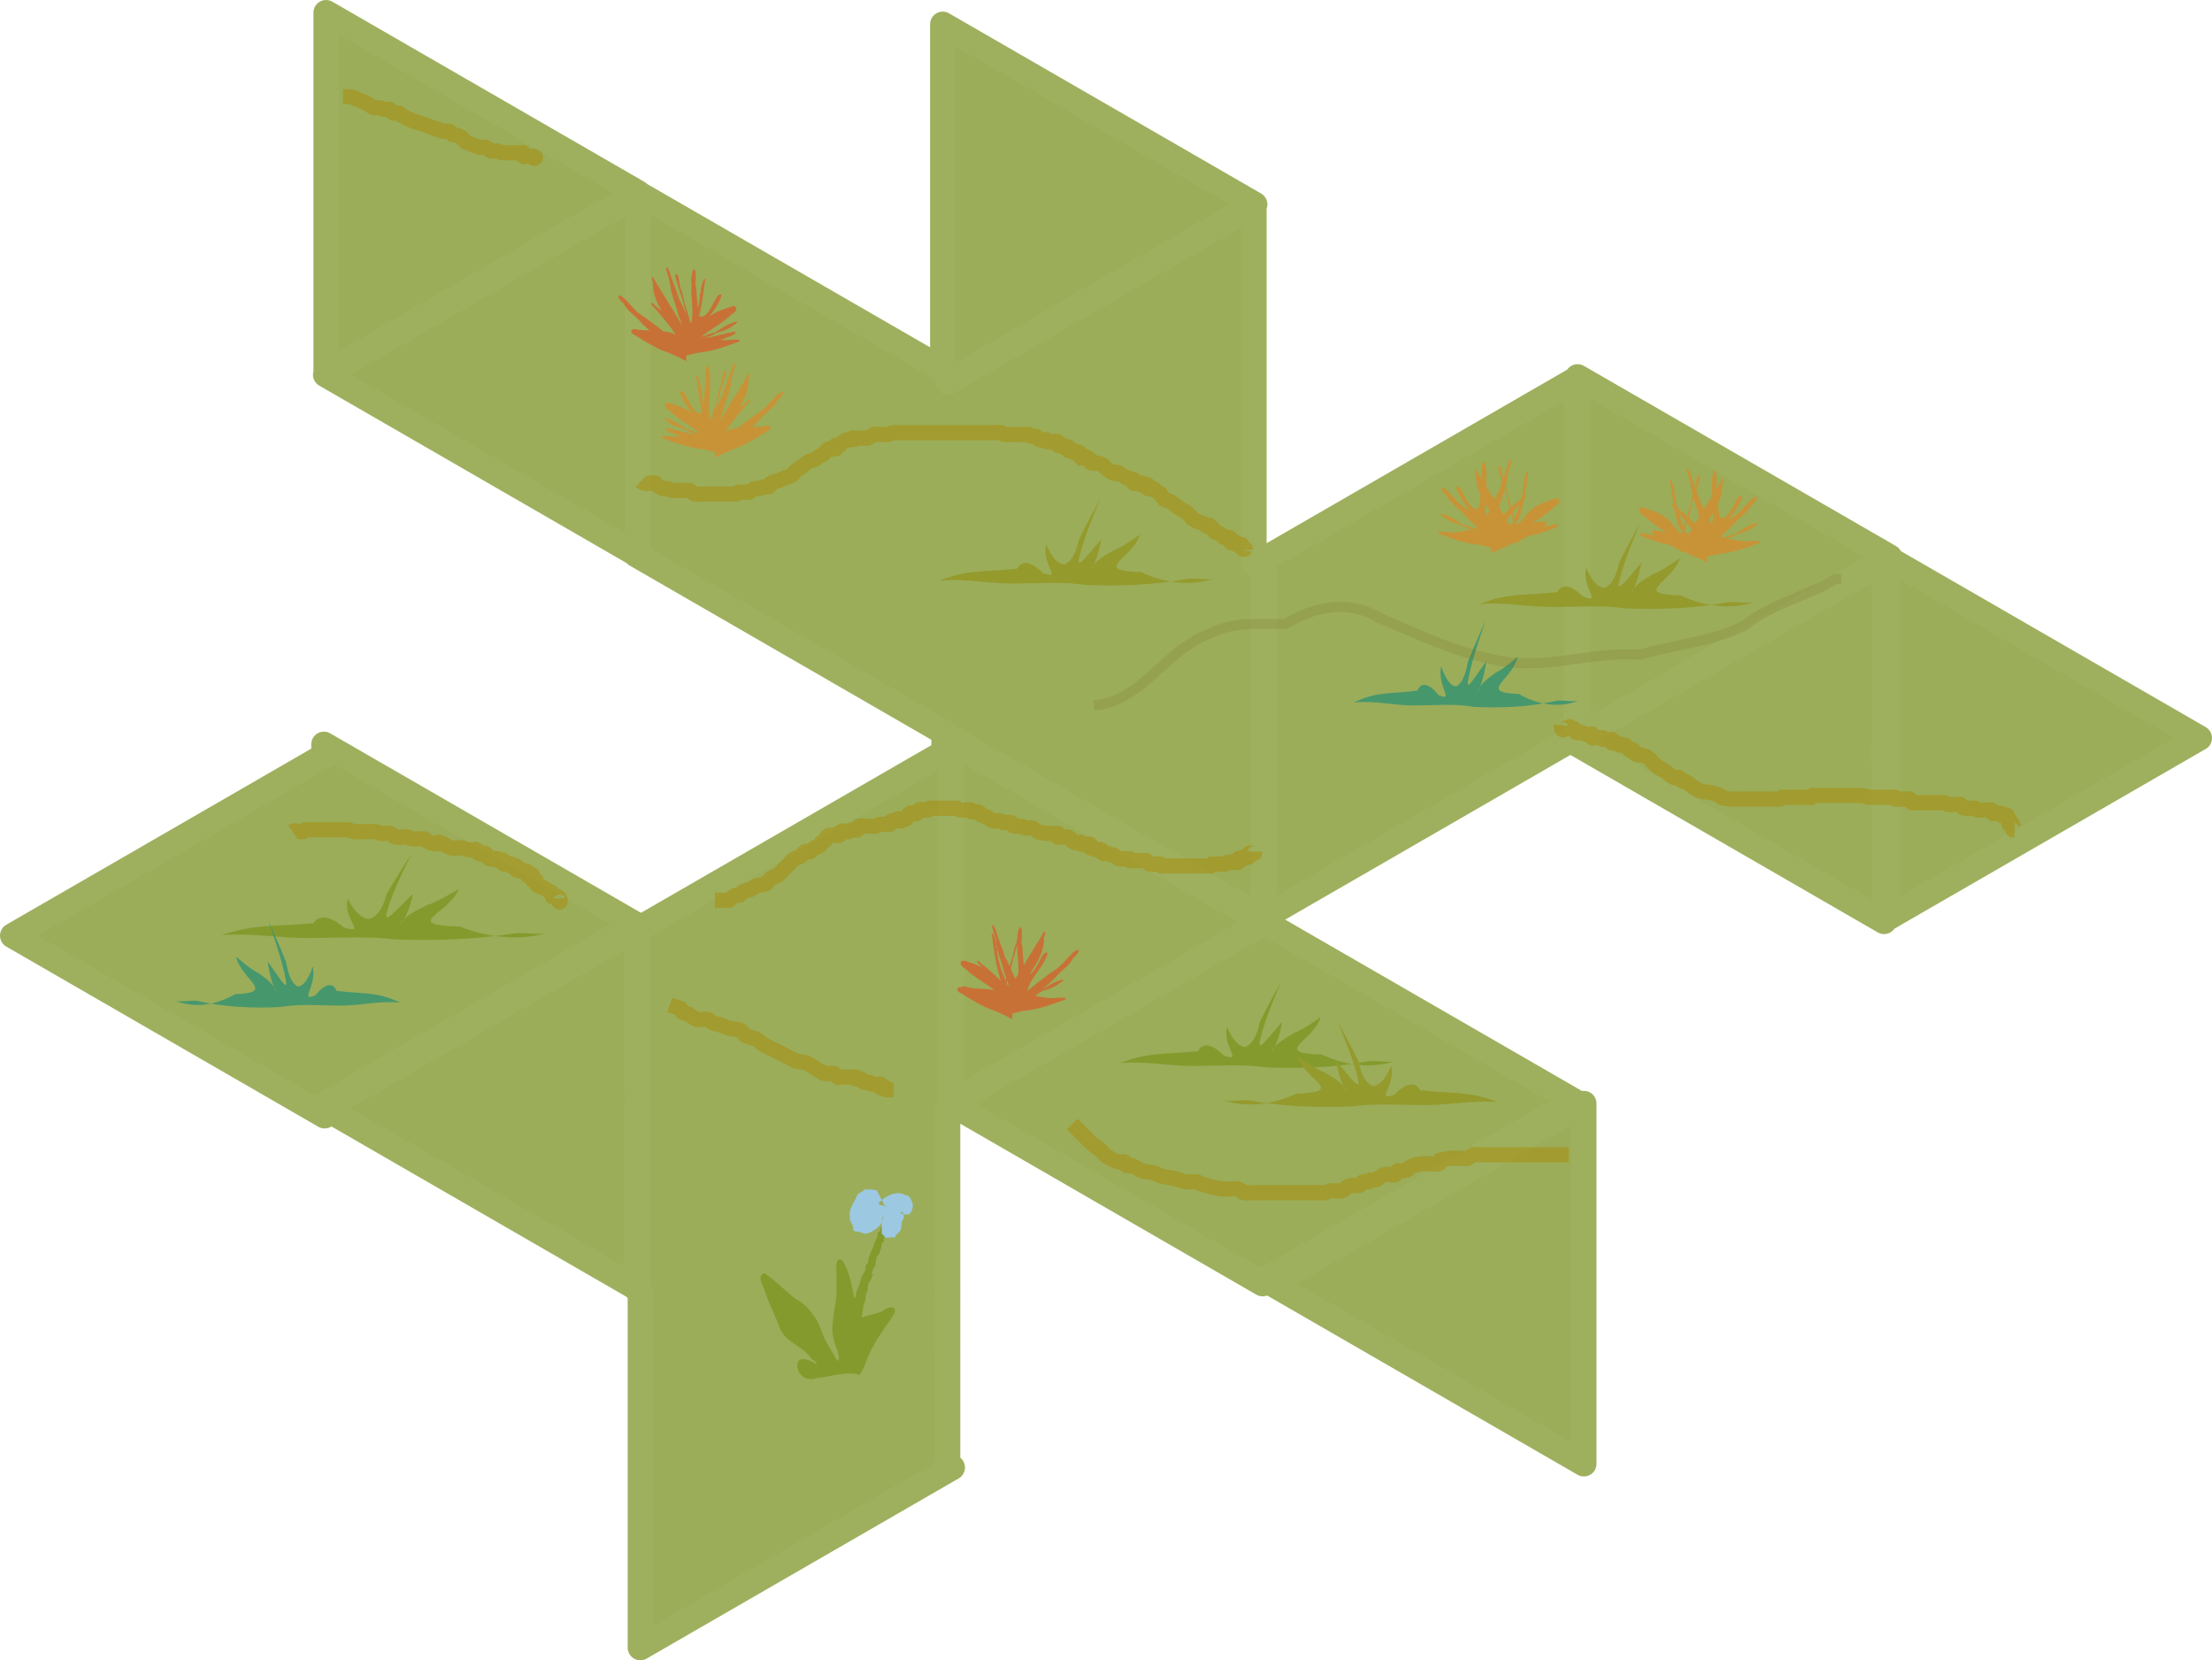 <?xml version="1.0" encoding="UTF-8" standalone="no"?>
<!-- Created with Inkscape (http://www.inkscape.org/) -->

<svg
   xmlns:dc="http://purl.org/dc/elements/1.1/"
   xmlns:cc="http://creativecommons.org/ns#"
   xmlns:rdf="http://www.w3.org/1999/02/22-rdf-syntax-ns#"
   xmlns:svg="http://www.w3.org/2000/svg"
   xmlns="http://www.w3.org/2000/svg"
   xmlns:sodipodi="http://sodipodi.sourceforge.net/DTD/sodipodi-0.dtd"
   xmlns:inkscape="http://www.inkscape.org/namespaces/inkscape"
   width="123.505mm"
   height="92.694mm"
   viewBox="0 0 437.616 328.442"
   id="svg2"
   version="1.1"
   inkscape:version="0.91 r13725"
   sodipodi:docname="grass5.svg"
   inkscape:export-filename="C:\Users\ziltoid\SharedWithVMs\tile5.png"
   inkscape:export-xdpi="53.890129"
   inkscape:export-ydpi="53.890129">
  <defs
     id="defs4">
    <filter
       inkscape:collect="always"
       style="color-interpolation-filters:sRGB"
       id="filter4566"
       x="-0.035"
       width="1.07"
       y="-0.207"
       height="1.415">
      <feGaussianBlur
         inkscape:collect="always"
         stdDeviation="2.161"
         id="feGaussianBlur4568" />
    </filter>
    <filter
       inkscape:collect="always"
       style="color-interpolation-filters:sRGB"
       id="filter4618"
       x="-0.09"
       width="1.179"
       y="-0.461"
       height="1.921">
      <feGaussianBlur
         inkscape:collect="always"
         stdDeviation="4.463"
         id="feGaussianBlur4620" />
    </filter>
    <filter
       inkscape:collect="always"
       style="color-interpolation-filters:sRGB"
       id="filter4622"
       x="-0.28"
       width="1.561"
       y="-0.879"
       height="2.758">
      <feGaussianBlur
         inkscape:collect="always"
         stdDeviation="4.463"
         id="feGaussianBlur4624" />
    </filter>
    <filter
       inkscape:collect="always"
       style="color-interpolation-filters:sRGB"
       id="filter4630"
       x="-0.202"
       width="1.404"
       y="-0.748"
       height="2.496">
      <feGaussianBlur
         inkscape:collect="always"
         stdDeviation="4.463"
         id="feGaussianBlur4632" />
    </filter>
    <filter
       inkscape:collect="always"
       style="color-interpolation-filters:sRGB"
       id="filter4634"
       x="-0.1"
       width="1.201"
       y="-0.586"
       height="2.172">
      <feGaussianBlur
         inkscape:collect="always"
         stdDeviation="4.463"
         id="feGaussianBlur4636" />
    </filter>
    <filter
       inkscape:collect="always"
       style="color-interpolation-filters:sRGB"
       id="filter4638"
       x="-0.109"
       width="1.218"
       y="-0.785"
       height="2.571">
      <feGaussianBlur
         inkscape:collect="always"
         stdDeviation="4.463"
         id="feGaussianBlur4640" />
    </filter>
    <filter
       inkscape:collect="always"
       style="color-interpolation-filters:sRGB"
       id="filter4642"
       x="-0.119"
       width="1.239"
       y="-0.516"
       height="2.032">
      <feGaussianBlur
         inkscape:collect="always"
         stdDeviation="4.463"
         id="feGaussianBlur4644" />
    </filter>
    <filter
       inkscape:collect="always"
       style="color-interpolation-filters:sRGB"
       id="filter4646"
       x="-0.242"
       width="1.484"
       y="-0.637"
       height="2.273">
      <feGaussianBlur
         inkscape:collect="always"
         stdDeviation="4.463"
         id="feGaussianBlur4648" />
    </filter>
    <filter
       inkscape:collect="always"
       style="color-interpolation-filters:sRGB"
       id="filter4664"
       x="-0.01"
       width="1.021"
       y="-0.014"
       height="1.028">
      <feGaussianBlur
         inkscape:collect="always"
         stdDeviation="1.89"
         id="feGaussianBlur4666" />
    </filter>
  </defs>
  <sodipodi:namedview
     id="base"
     pagecolor="#ffffff"
     bordercolor="#666666"
     borderopacity="1.0"
     inkscape:pageopacity="0.0"
     inkscape:pageshadow="2"
     inkscape:zoom="1.979899"
     inkscape:cx="57.025634"
     inkscape:cy="159.72074"
     inkscape:document-units="px"
     inkscape:current-layer="layer4"
     showgrid="false"
     inkscape:window-width="2560"
     inkscape:window-height="1012"
     inkscape:window-x="-8"
     inkscape:window-y="-8"
     inkscape:window-maximized="1"
     fit-margin-top="0"
     fit-margin-left="0"
     fit-margin-right="0"
     fit-margin-bottom="0" />
  <g
     inkscape:groupmode="layer"
     id="layer2"
     inkscape:label="Repère"
     style="display:none"
     transform="translate(4.159,-198.921)"
     sodipodi:insensitive="true">
    <path
       sodipodi:type="star"
       style="opacity:1;fill:#003880;fill-opacity:0.114;stroke:none;stroke-width:1;stroke-linecap:round;stroke-linejoin:round;stroke-miterlimit:4;stroke-dasharray:none;stroke-dashoffset:0;stroke-opacity:1"
       id="path4136"
       sodipodi:sides="6"
       sodipodi:cx="166.67517"
       sodipodi:cy="350.30618"
       sodipodi:r1="144.63184"
       sodipodi:r2="125.25484"
       sodipodi:arg1="1.0471976"
       sodipodi:arg2="1.5707964"
       inkscape:flatsided="true"
       inkscape:rounded="0"
       inkscape:randomized="0"
       d="m 238.991,475.561 -144.632,-1e-5 -72.316,-125.255 72.316,-125.255 144.632,0 72.316,125.255 z"
       transform="matrix(0.866,0.5,-0.5,0.866,215.666,-41.456)" />
  </g>
  <g
     inkscape:label="Calque 1"
     inkscape:groupmode="layer"
     id="layer1"
     transform="translate(4.159,-198.921)"
     sodipodi:insensitive="true">
    <path
       style="opacity:1;fill:#9bad59;fill-opacity:1;stroke:#9eb05e;stroke-width:5;stroke-linecap:round;stroke-linejoin:round;stroke-miterlimit:4;stroke-dasharray:none;stroke-dashoffset:0;stroke-opacity:1;filter:url(#filter4664)"
       d="m 307.951,273.463 -2.6e-4,71.278 61.279,-35.38 9e-5,71.199 61.728,-35.639 -61.66,-35.6 0.382,-0.219 -61.728,-35.639 z m -0.25,0.422 -61.367,35.431 -0.399,-0.23 -2.7e-4,71.278 61.367,-35.431 0.326,0.188 -0.774,0.446 61.73,35.64 -0.001,-71.279 -60.882,35.149 3.5e-4,-71.192 z m -125.354,-70.165 -7.8e-4,68.24 -60.26,-34.791 -7.6e-4,71.228 -0.099,0.058 -2.6e-4,-71.05 -61.728,35.639 61.532,35.525 -0.125,0.072 60.93,35.178 -6e-4,2.474 1.911,-1.102 61.331,35.409 2.6e-4,-71.278 -1.911,1.102 -0.002,-10e-4 5.7e-4,-70.86 -60.533,34.947 7.8e-4,-0.115 60.685,-35.035 -61.73,-35.64 z m -121.996,-2.298 -2.58e-4,71.278 61.728,-35.639 -61.728,-35.639 z m 248.841,215.799 -61.728,35.639 61.728,35.639 2.6e-4,-71.278 z m -63.596,-36.09 1.2e-4,0.144 -61.533,-35.526 -2.7e-4,71.278 61.533,-35.524 2.1e-4,0.113 -61.686,35.614 61.73,35.64 2.3e-4,-0.485 61.685,-35.615 -61.728,-35.639 z m -61.814,-34.04 -61.367,35.431 -0.399,-0.23 -7.7e-4,71.228 -0.099,0.058 7e-4,-71.052 -61.728,35.639 61.533,35.526 -0.128,0.073 0.927,0.535 4.9e-4,70.566 61.728,-35.639 -0.927,-0.535 -0.002,-70.517 0.061,-0.035 0.399,0.23 2.5e-4,-71.278 z m -123.864,-0.934 -3.5e-4,2.309 -61.576,35.551 61.728,35.639 3.5e-4,-2.309 61.576,-35.551 -61.728,-35.639 z"
       id="path4140"
       inkscape:connector-curvature="0" />
  </g>
  <g
     inkscape:groupmode="layer"
     id="layer4"
     inkscape:label="Décor">
    <g
       id="g4668"
       transform="translate(-196.475,36.365)">
      <path
         inkscape:connector-curvature="0"
         id="path4458"
         d="m 76.772,199.748 c -2.343,-1.035 -2.358,-3.819 -2.926,-5.898 -1.057,-4.448 -3.513,-8.4 -5.411,-12.535 -0.556,-2.371 2.585,-1.214 3.317,-0.053 1.942,1.305 4.268,1.929 6.245,3.176 2.589,-0.327 1.503,-3.585 2.843,-5.041 1.343,-2.977 2.635,-6.144 5.205,-8.359 2.628,-0.425 0.751,3.353 0.71,4.774 -0.652,2.56 -1.105,5.182 -0.997,7.823 -0.135,2.789 -0.004,5.793 -1.669,8.226 -0.667,1.324 -2.745,3.482 -1.886,4.548 1.61,-1.38 3.063,-2.955 4.555,-4.462 1.494,-1.679 2.403,-3.778 4.258,-5.153 1.731,-1.609 3.853,-2.833 6.198,-3.37 3.533,-1.415 6.768,-3.469 10.41,-4.64 2.238,1.364 -0.753,3.419 -1.369,4.901 -1.818,2.831 -4.197,5.284 -6.006,8.121 -2.713,3.188 -7.645,2.863 -10.628,5.692 -0.974,0.102 -2.592,1.189 -0.624,0.72 1.621,-0.614 5.131,-0.827 4.468,1.76 -0.63,2.544 -3.914,3.172 -6.014,1.938 -3.84,-1.183 -7.518,-3.218 -11.611,-3.389 -0.208,0.046 -0.411,0.124 -0.585,0.246"
         style="fill:#859a2d;fill-opacity:1;fill-rule:evenodd;stroke:none;stroke-width:1px;stroke-linecap:butt;stroke-linejoin:miter;stroke-opacity:1" />
      <path
         inkscape:connector-curvature="0"
         id="path4467"
         d="m 78.034,195.849 c 0.084,-0.325 0.218,-0.641 0.253,-0.975 0.05,-0.485 0,-0.975 0,-1.462 0,-0.244 0,-0.487 0,-0.731 0,-0.244 -0.042,-0.491 0,-0.731 0.044,-0.253 0.228,-0.475 0.253,-0.731 0.061,-0.647 0,-1.3 0,-1.949 0,-0.244 0,-0.487 0,-0.731 0,-1.462 0,-2.924 0,-4.386 0,-0.812 0,-1.625 0,-2.437 0,-0.244 0.042,-0.491 0,-0.731 -0.044,-0.253 -0.22,-0.476 -0.253,-0.731 -0.052,-0.403 0,-0.812 0,-1.218 0,-0.244 0.036,-0.49 0,-0.731 -0.049,-0.332 -0.224,-0.641 -0.253,-0.975 -0.056,-0.648 0.12,-1.31 0,-1.949 -0.054,-0.288 -0.418,-0.451 -0.505,-0.731 -1.438,-4.624 0.692,0.936 -0.253,-3.168 -0.066,-0.286 -0.431,-0.447 -0.505,-0.731 -0.102,-0.394 0,-0.812 0,-1.218 0,-0.081 0,-0.162 0,-0.244 0,-0.244 0.05,-0.492 0,-0.731 -0.037,-0.178 -0.168,-0.325 -0.253,-0.487 -0.168,-0.325 -0.397,-0.627 -0.505,-0.975 -0.147,-0.473 -0.206,-0.97 -0.253,-1.462 0,-0.406 0,-0.812 0,-1.218 -0.168,-0.081 -0.421,-0.081 -0.505,-0.244 -0.113,-0.218 0,-0.487 0,-0.731 0,-0.244 0.05,-0.492 0,-0.731 -0.037,-0.178 -0.168,-0.325 -0.253,-0.487 -0.168,-0.325 -0.402,-0.625 -0.505,-0.975 -0.069,-0.234 0.08,-0.5 0,-0.731 -0.027,-0.077 -0.215,0.073 -0.253,0 -0.075,-0.145 0,-0.325 0,-0.487 0,-0.081 0,-0.162 0,-0.244 0,-0.162 0.119,-0.372 0,-0.487 -0.119,-0.115 -0.354,0.073 -0.505,0 -0.075,-0.036 -0.059,-0.186 0,-0.244 0.059,-0.057 0.193,-0.057 0.253,0 0.059,0.057 -0.075,0.207 0,0.244 0.151,0.073 0.337,0 0.505,0 0.084,0 0.193,-0.057 0.253,0 0.059,0.057 -0.075,0.207 0,0.244 1.347,0.65 -0.168,-0.812 0.505,0.487 0.038,0.073 0.168,0 0.253,0 0.168,0 0.354,-0.073 0.505,0 0.075,0.036 -0.059,0.186 0,0.244 0.059,0.057 0.182,-0.045 0.253,0 0.198,0.127 0.337,0.325 0.505,0.487 0.084,0.081 0.215,0.135 0.253,0.244 0.053,0.154 0,0.325 0,0.487 0,0.081 -0.047,0.176 0,0.244 0.132,0.191 0.43,0.269 0.505,0.487 0.106,0.308 -0.048,0.653 0,0.975 0.038,0.254 0.168,0.487 0.253,0.731 1.526,4.418 -0.313,-1.108 0.758,2.68 0.125,0.442 0.695,1.836 0.758,2.437 0.05,0.485 -0.122,0.989 0,1.462 0.058,0.223 0.447,0.264 0.505,0.487 0.122,0.473 -0.056,0.978 0,1.462 0.082,0.712 0.543,1.016 0.758,1.706 0.147,0.473 0.145,0.979 0.253,1.462 0.145,0.655 0.337,1.3 0.505,1.949 0.084,0.325 0.214,0.642 0.253,0.975 0.046,0.404 -0.102,0.824 0,1.218 0.074,0.284 0.409,0.453 0.505,0.731 0.08,0.231 0,0.487 0,0.731 0,0.244 0,0.487 0,0.731 0,0.244 0,0.487 0,0.731 0,0.081 -0.027,0.167 0,0.244 0.059,0.172 0.216,0.309 0.253,0.487 0.05,0.239 0,0.487 0,0.731 0,0.487 0,0.975 0,1.462 0,0.244 -0.08,0.5 0,0.731 0.096,0.278 0.422,0.449 0.505,0.731 0.092,0.312 0,0.65 0,0.975 0,0.162 0,0.325 0,0.487 0,0.812 0,1.625 0,2.437 0,0.162 0,0.325 0,0.487 0,0.081 0.059,0.186 0,0.244 -0.059,0.057 -0.215,-0.073 -0.253,0 -0.075,0.145 0,0.325 0,0.487 0,0.081 0.075,0.207 0,0.244 -0.151,0.073 -0.386,-0.115 -0.505,0 -0.119,0.115 0,0.325 0,0.487 0,0.081 0,0.162 0,0.244 0,0.162 0.075,0.342 0,0.487 -0.038,0.073 -0.168,0 -0.253,0 -0.168,0 -0.354,-0.073 -0.505,0 -0.075,0.036 0.059,0.186 0,0.244 -0.059,0.057 -0.215,-0.073 -0.253,0 -0.075,0.145 0.119,0.372 0,0.487 -0.119,0.115 -0.354,-0.073 -0.505,0 -0.075,0.036 0.059,0.186 0,0.244 -0.059,0.057 -0.215,-0.073 -0.253,0 -0.075,0.145 0.119,0.372 0,0.487 -0.119,0.115 -0.354,-0.073 -0.505,0 -0.075,0.036 0.059,0.186 0,0.244 -0.059,0.057 -0.215,-0.073 -0.253,0 -0.337,0.65 0.505,0.487 -0.505,0.487"
         style="fill:#859a2d;fill-opacity:1;fill-rule:evenodd;stroke:none;stroke-width:1px;stroke-linecap:butt;stroke-linejoin:miter;stroke-opacity:1" />
      <path
         inkscape:connector-curvature="0"
         id="path4469"
         d="m 72.226,154.181 c -1.847,-0.297 -1.003,-0.244 -2.525,-0.244 -0.168,0 -0.345,-0.051 -0.505,0 -0.113,0.036 -0.156,0.177 -0.253,0.244 -2.059,1.419 -1.175,0.319 -2.273,2.437 -0.416,0.802 -1.126,2.001 -1.263,2.924 -0.095,0.643 -0.061,1.302 0,1.949 0.055,0.586 0.581,1.194 0.758,1.706 0.136,0.393 -0.051,0.926 0.253,1.218 0.304,0.293 0.846,0.143 1.263,0.244 0.595,0.143 1.16,0.561 1.768,0.487 1.325,-0.16 3.066,-1.352 3.788,-2.437 0.389,-0.584 0.46,-1.318 0.758,-1.949 0.126,-0.267 0.369,-0.469 0.505,-0.731 0.038,-0.073 0,-0.162 0,-0.244 0,-0.162 0,-0.325 0,-0.487 0,-0.081 0,0.162 0,0.244 0,0.162 0.075,0.342 0,0.487 -0.188,0.363 -0.601,0.598 -0.758,0.975 -0.322,0.776 -0.253,1.861 -0.253,2.68 0,0.244 0,0.487 0,0.731 0,0.244 -0.061,0.495 0,0.731 0.029,0.111 0.168,0.162 0.253,0.244 0.253,0.244 0.429,0.595 0.758,0.731 0.309,0.128 0.673,0 1.01,0 0.253,0 0.505,0 0.758,0 0.168,0 0.365,0.09 0.505,0 0.157,-0.101 0.14,-0.342 0.253,-0.487 0.394,-0.508 1.004,-0.879 1.263,-1.462 0.267,-0.602 0.088,-1.314 0.253,-1.949 0.091,-0.352 0.402,-0.625 0.505,-0.975 0.069,-0.234 0,-0.487 0,-0.731 0,-0.162 0.075,-0.342 0,-0.487 -0.038,-0.073 -0.193,0.057 -0.253,0 -0.182,-0.176 0.449,-0.704 -0.505,-0.244 -0.075,0.036 -0.059,0.186 0,0.244 0.059,0.057 0.173,-0.026 0.253,0 0.179,0.057 0.321,0.208 0.505,0.244 0.248,0.048 0.505,0 0.758,0 0.253,0 0.518,0.077 0.758,0 0.08,-0.026 -0.038,-0.171 0,-0.244 0.053,-0.103 0.199,-0.141 0.253,-0.244 0.203,-0.391 0.407,-0.791 0.505,-1.218 0.126,-0.549 0.006,-1.206 -0.253,-1.706 -0.22,-0.424 -0.411,-0.883 -0.758,-1.218 -0.188,-0.182 -0.508,-0.153 -0.758,-0.244 -0.424,-0.154 -0.82,-0.392 -1.263,-0.487 -0.329,-0.07 -0.675,-0.036 -1.01,0 -0.427,0.046 -0.859,0.102 -1.263,0.244 -0.995,0.349 -1.732,0.824 -2.525,1.462 -0.183,0.147 -0.337,0.325 -0.505,0.487 -0.084,0.081 -0.253,0.129 -0.253,0.244 0,0.746 0.822,0.518 1.263,0.731 0.213,0.103 0.337,0.325 0.505,0.487"
         style="fill:#ffe680;fill-rule:evenodd;stroke:none;stroke-width:1px;stroke-linecap:butt;stroke-linejoin:miter;stroke-opacity:1" />
    </g>
    <g
       id="g4203"
       transform="matrix(0.78,0,0,0.78,-13.076,143.986)">
      <path
         style="fill:#859a2d;fill-opacity:1;fill-rule:evenodd;stroke:none;stroke-width:1px;stroke-linecap:butt;stroke-linejoin:miter;stroke-opacity:1"
         d="m 233.304,164.956 c 2.179,-0.549 2.674,-3.275 3.518,-5.199 1.672,-4.15 4.452,-7.535 6.788,-11.211 0.885,-2.213 -1.997,-1.703 -2.823,-0.711 -1.884,0.893 -3.977,1.043 -5.881,1.872 -2.153,-0.835 -0.663,-3.812 -1.555,-5.505 -0.632,-3.184 -1.187,-6.545 -2.997,-9.227 -2.17,-0.939 -1.221,3.137 -1.432,4.538 0.114,2.638 0.047,5.298 -0.503,7.865 -0.367,2.76 -0.999,5.678 0.002,8.393 0.341,1.43 1.741,3.958 0.823,4.832 -1.136,-1.672 -2.104,-3.504 -3.117,-5.278 -0.985,-1.942 -1.398,-4.18 -2.744,-5.896 -1.199,-1.921 -2.799,-3.542 -4.708,-4.534 -2.771,-2.089 -5.178,-4.744 -8.084,-6.615 -2.146,0.892 0.051,3.5 0.32,5.076 1.062,3.136 2.669,6.013 3.722,9.152 1.764,3.663 6.031,4.325 8.088,7.689 0.814,0.294 2.007,1.68 0.408,0.829 -1.278,-0.924 -4.238,-1.829 -4.119,0.838 0.098,2.619 2.792,3.887 4.799,3.094 3.483,-0.397 6.975,-1.661 10.498,-1.015 0.17,0.086 0.33,0.204 0.457,0.357"
         id="path4484"
         inkscape:connector-curvature="0" />
      <path
         style="fill:#859a2d;fill-opacity:1;fill-rule:evenodd;stroke:none;stroke-width:1px;stroke-linecap:butt;stroke-linejoin:miter;stroke-opacity:1"
         d="m 233.934,160.885 c -0.014,-0.335 -0.067,-0.672 -0.042,-1.005 0.036,-0.485 0.149,-0.955 0.224,-1.433 0.037,-0.239 0.075,-0.478 0.112,-0.716 0.037,-0.239 0.106,-0.473 0.112,-0.716 0.005,-0.257 -0.1,-0.511 -0.079,-0.767 0.053,-0.646 0.199,-1.274 0.299,-1.911 0.037,-0.239 0.075,-0.478 0.112,-0.716 0.224,-1.433 0.448,-2.866 0.672,-4.299 0.124,-0.796 0.249,-1.592 0.373,-2.388 0.037,-0.239 0.044,-0.489 0.112,-0.716 0.072,-0.24 0.239,-0.423 0.303,-0.666 0.101,-0.385 0.124,-0.796 0.187,-1.194 0.037,-0.239 0.048,-0.487 0.112,-0.716 0.088,-0.315 0.267,-0.584 0.34,-0.905 0.141,-0.624 0.11,-1.308 0.298,-1.911 0.085,-0.272 0.385,-0.359 0.494,-0.616 1.794,-4.246 -0.666,0.779 0.676,-3.055 0.093,-0.267 0.394,-0.352 0.494,-0.616 0.137,-0.366 0.124,-0.796 0.187,-1.194 0.012,-0.08 0.025,-0.159 0.037,-0.239 0.037,-0.239 0.038,-0.492 0.112,-0.716 0.055,-0.167 0.177,-0.285 0.265,-0.427 0.177,-0.285 0.396,-0.535 0.531,-0.855 0.184,-0.435 0.304,-0.91 0.415,-1.383 0.062,-0.398 0.124,-0.796 0.187,-1.194 0.14,-0.046 0.33,0.004 0.419,-0.139 0.119,-0.191 0.075,-0.478 0.112,-0.716 0.037,-0.239 0.038,-0.492 0.112,-0.716 0.055,-0.167 0.177,-0.285 0.265,-0.427 0.177,-0.285 0.399,-0.533 0.531,-0.855 0.088,-0.216 0.016,-0.506 0.112,-0.716 0.032,-0.07 0.151,0.114 0.191,0.05 0.079,-0.127 0.05,-0.318 0.075,-0.478 0.013,-0.08 0.025,-0.159 0.037,-0.239 0.025,-0.159 -0.033,-0.389 0.075,-0.478 0.108,-0.089 0.257,0.142 0.382,0.1 0.062,-0.021 0.073,-0.171 0.037,-0.239 -0.036,-0.068 -0.137,-0.095 -0.191,-0.05 -0.054,0.044 0.025,0.218 -0.037,0.239 -0.125,0.041 -0.254,-0.067 -0.382,-0.1 -0.064,-0.017 -0.137,-0.095 -0.191,-0.05 -0.054,0.044 0.025,0.218 -0.037,0.239 -1.117,0.369 0.252,-0.763 -0.456,0.377 -0.04,0.064 -0.127,-0.033 -0.191,-0.05 -0.127,-0.033 -0.257,-0.142 -0.382,-0.1 -0.062,0.021 0.016,0.194 -0.037,0.239 -0.054,0.044 -0.131,-0.081 -0.191,-0.05 -0.169,0.086 -0.304,0.252 -0.456,0.377 -0.076,0.063 -0.183,0.089 -0.228,0.189 -0.064,0.14 -0.05,0.318 -0.075,0.478 -0.012,0.08 0.008,0.182 -0.037,0.239 -0.129,0.161 -0.366,0.179 -0.456,0.377 -0.128,0.281 -0.064,0.65 -0.149,0.955 -0.067,0.242 -0.202,0.444 -0.303,0.666 -1.83,4.027 0.406,-1.024 -0.983,2.477 -0.162,0.408 -0.806,1.661 -0.946,2.238 -0.112,0.465 -0.059,0.994 -0.224,1.433 -0.078,0.207 -0.379,0.17 -0.456,0.377 -0.165,0.439 -0.108,0.969 -0.224,1.433 -0.171,0.681 -0.566,0.888 -0.834,1.521 -0.184,0.435 -0.26,0.931 -0.415,1.383 -0.21,0.613 -0.453,1.207 -0.68,1.81 -0.113,0.302 -0.26,0.587 -0.34,0.905 -0.097,0.386 -0.049,0.828 -0.187,1.194 -0.099,0.264 -0.379,0.363 -0.494,0.616 -0.096,0.211 -0.075,0.478 -0.112,0.716 -0.037,0.239 -0.075,0.478 -0.112,0.716 -0.037,0.239 -0.075,0.478 -0.112,0.716 -0.013,0.08 -0.005,0.169 -0.037,0.239 -0.071,0.157 -0.21,0.26 -0.265,0.427 -0.074,0.224 -0.075,0.478 -0.112,0.716 -0.075,0.478 -0.149,0.955 -0.224,1.433 -0.037,0.239 -0.016,0.506 -0.112,0.716 -0.115,0.253 -0.387,0.357 -0.494,0.616 -0.118,0.288 -0.1,0.637 -0.149,0.955 -0.025,0.159 -0.05,0.318 -0.075,0.478 -0.124,0.796 -0.249,1.592 -0.373,2.388 -0.025,0.159 -0.05,0.318 -0.075,0.478 -0.012,0.08 -0.073,0.171 -0.037,0.239 0.036,0.068 0.173,-0.029 0.191,0.05 0.035,0.157 -0.05,0.318 -0.075,0.478 -0.012,0.08 -0.089,0.188 -0.037,0.239 0.103,0.101 0.309,-0.036 0.382,0.1 0.072,0.136 -0.05,0.318 -0.075,0.478 -0.012,0.08 -0.025,0.159 -0.037,0.239 -0.025,0.159 -0.109,0.32 -0.075,0.478 0.017,0.079 0.127,0.033 0.191,0.05 0.127,0.033 0.279,-8.5e-4 0.382,0.1 0.051,0.051 -0.073,0.171 -0.037,0.239 0.036,0.068 0.174,-0.029 0.191,0.05 0.035,0.157 -0.147,0.341 -0.075,0.478 0.072,0.136 0.279,-8.5e-4 0.382,0.1 0.051,0.051 -0.073,0.171 -0.037,0.239 0.036,0.068 0.174,-0.029 0.191,0.05 0.035,0.157 -0.147,0.341 -0.075,0.478 0.072,0.136 0.279,-8.4e-4 0.382,0.1 0.051,0.051 -0.073,0.171 -0.037,0.239 0.036,0.068 0.173,-0.029 0.191,0.05 0.155,0.704 -0.456,0.377 0.307,0.578"
         id="path4486"
         inkscape:connector-curvature="0" />
      <path
         style="fill:#9dc8e2;fill-opacity:1;fill-rule:evenodd;stroke:none;stroke-width:1px;stroke-linecap:butt;stroke-linejoin:miter;stroke-opacity:1"
         d="m 239.154,117.31 c -1.847,-0.297 -1.003,-0.244 -2.525,-0.244 -0.168,0 -0.345,-0.051 -0.505,0 -0.113,0.036 -0.156,0.177 -0.253,0.244 -2.059,1.419 -1.175,0.319 -2.273,2.437 -0.416,0.802 -1.126,2.001 -1.263,2.924 -0.095,0.643 -0.061,1.302 0,1.949 0.055,0.586 0.581,1.194 0.758,1.706 0.136,0.393 -0.051,0.926 0.253,1.218 0.304,0.293 0.846,0.143 1.263,0.244 0.595,0.143 1.16,0.561 1.768,0.487 1.325,-0.16 3.066,-1.352 3.788,-2.437 0.389,-0.584 0.46,-1.318 0.758,-1.949 0.126,-0.267 0.369,-0.469 0.505,-0.731 0.038,-0.073 0,-0.162 0,-0.244 0,-0.162 0,-0.325 0,-0.487 0,-0.081 0,0.162 0,0.244 0,0.162 0.075,0.342 0,0.487 -0.188,0.363 -0.601,0.598 -0.758,0.975 -0.322,0.776 -0.253,1.861 -0.253,2.68 0,0.244 0,0.487 0,0.731 0,0.244 -0.061,0.495 0,0.731 0.029,0.111 0.168,0.162 0.253,0.244 0.253,0.244 0.429,0.595 0.758,0.731 0.309,0.128 0.673,0 1.01,0 0.253,0 0.505,0 0.758,0 0.168,0 0.365,0.09 0.505,0 0.157,-0.101 0.14,-0.342 0.253,-0.487 0.394,-0.508 1.004,-0.879 1.263,-1.462 0.267,-0.602 0.088,-1.314 0.253,-1.949 0.091,-0.352 0.402,-0.625 0.505,-0.975 0.069,-0.234 0,-0.487 0,-0.731 0,-0.162 0.075,-0.342 0,-0.487 -0.038,-0.073 -0.193,0.057 -0.253,0 -0.182,-0.176 0.449,-0.704 -0.505,-0.244 -0.075,0.036 -0.059,0.186 0,0.244 0.059,0.057 0.173,-0.026 0.253,0 0.179,0.057 0.321,0.208 0.505,0.244 0.248,0.048 0.505,0 0.758,0 0.253,0 0.518,0.077 0.758,0 0.08,-0.026 -0.038,-0.171 0,-0.244 0.053,-0.103 0.199,-0.141 0.253,-0.244 0.203,-0.391 0.407,-0.791 0.505,-1.218 0.126,-0.549 0.006,-1.206 -0.253,-1.706 -0.22,-0.424 -0.411,-0.883 -0.758,-1.218 -0.188,-0.182 -0.508,-0.153 -0.758,-0.244 -0.424,-0.154 -0.82,-0.392 -1.263,-0.487 -0.329,-0.07 -0.675,-0.036 -1.01,0 -0.427,0.046 -0.859,0.102 -1.263,0.244 -0.995,0.349 -1.732,0.824 -2.525,1.462 -0.183,0.147 -0.337,0.325 -0.505,0.487 -0.084,0.081 -0.253,0.129 -0.253,0.244 0,0.746 0.822,0.518 1.263,0.731 0.213,0.103 0.337,0.325 0.505,0.487"
         id="path4488"
         inkscape:connector-curvature="0" />
    </g>
    <path
       style="fill:#859a2d;fill-opacity:1;fill-rule:evenodd;stroke:none;stroke-width:1px;stroke-linecap:butt;stroke-linejoin:miter;stroke-opacity:1"
       d="m 275.85,209.962 c -4.727,1.503 -9.918,0.75 -14.334,-1.353 -10.068,-0.317 -1.665,-2.588 -0.226,-7.416 0,0 -3.521,2.563 -5.373,3.211 -1.813,1.135 -3.514,1.913 -4.47,3.888 1.471,-1.659 2.219,-6.161 2.219,-6.161 -2.846,3.193 -5.109,6.459 -4.33,3.457 0.836,-3.974 4.183,-11.53 4.183,-11.53 0,0 -3.003,5.386 -4.302,8.164 -0.399,1.8 -0.999,3.994 -2.778,4.877 -2.208,0.036 -3.674,-3.994 -3.674,-3.994 -1.045,3.947 3.371,7.136 -0.668,5.704 -1.237,-1.35 -3.844,-3.243 -5.112,-0.858 -6.685,0.705 -9.563,0.084 -15.371,2.349 5.446,-0.463 10.285,0.723 15.365,0.564 4.541,-0.015 9.108,-0.355 13.624,0.287 6.689,0.271 13.428,0.053 20.017,-1.199 1.742,-0.18 3.49,0.247 5.228,0.009 z"
       id="path4490"
       inkscape:connector-curvature="0"
       sodipodi:nodetypes="ccccccccccccccccccc" />
    <path
       sodipodi:nodetypes="ccccccccccccccccccc"
       inkscape:connector-curvature="0"
       id="path4496"
       d="m 242.12,217.702 c 4.727,1.503 9.918,0.75 14.334,-1.353 10.068,-0.317 1.665,-2.588 0.226,-7.416 0,0 3.521,2.563 5.373,3.211 1.813,1.135 3.514,1.913 4.47,3.888 -1.471,-1.659 -2.219,-6.161 -2.219,-6.161 2.846,3.193 5.109,6.459 4.33,3.457 -0.836,-3.974 -4.183,-11.53 -4.183,-11.53 0,0 3.003,5.386 4.302,8.164 0.399,1.8 0.999,3.994 2.778,4.877 2.208,0.036 3.674,-3.994 3.674,-3.994 1.045,3.947 -3.371,7.136 0.668,5.704 1.237,-1.35 3.844,-3.243 5.112,-0.858 6.685,0.705 9.563,0.084 15.371,2.349 -5.446,-0.463 -10.285,0.723 -15.365,0.564 -4.541,-0.015 -9.108,-0.355 -13.624,0.287 -6.689,0.271 -13.428,0.053 -20.017,-1.199 -1.742,-0.18 -3.49,0.247 -5.228,0.009 z"
       style="fill:#959a2d;fill-opacity:1;fill-rule:evenodd;stroke:none;stroke-width:1px;stroke-linecap:butt;stroke-linejoin:miter;stroke-opacity:1" />
    <path
       style="fill:#47976d;fill-opacity:1;fill-rule:evenodd;stroke:none;stroke-width:1px;stroke-linecap:butt;stroke-linejoin:miter;stroke-opacity:1"
       d="m 312.216,138.64 c -3.871,1.503 -8.122,0.75 -11.738,-1.353 -8.245,-0.317 -1.363,-2.588 -0.185,-7.416 0,0 -2.884,2.563 -4.4,3.211 -1.484,1.135 -2.877,1.913 -3.66,3.888 1.204,-1.659 1.817,-6.161 1.817,-6.161 -2.331,3.193 -4.184,6.459 -3.546,3.457 0.684,-3.974 3.426,-11.53 3.426,-11.53 0,0 -2.459,5.386 -3.523,8.164 -0.327,1.8 -0.818,3.994 -2.275,4.877 -1.808,0.036 -3.009,-3.994 -3.009,-3.994 -0.856,3.947 2.76,7.136 -0.547,5.704 -1.013,-1.35 -3.148,-3.243 -4.186,-0.858 -5.474,0.705 -7.831,0.084 -12.587,2.349 4.46,-0.463 8.423,0.723 12.583,0.564 3.719,-0.015 7.459,-0.355 11.157,0.287 5.477,0.271 10.996,0.053 16.392,-1.199 1.426,-0.18 2.858,0.247 4.282,0.009 z"
       id="path4498"
       inkscape:connector-curvature="0"
       sodipodi:nodetypes="ccccccccccccccccccc" />
    <path
       style="fill:#959a2d;fill-opacity:1;fill-rule:evenodd;stroke:none;stroke-width:1px;stroke-linecap:butt;stroke-linejoin:miter;stroke-opacity:1"
       d="m 240.067,114.52 c -4.727,1.503 -9.918,0.75 -14.334,-1.353 -10.068,-0.317 -1.665,-2.588 -0.226,-7.416 0,0 -3.521,2.563 -5.373,3.211 -1.813,1.135 -3.514,1.913 -4.47,3.888 1.471,-1.659 2.219,-6.161 2.219,-6.161 -2.846,3.193 -5.109,6.459 -4.33,3.457 0.836,-3.974 4.183,-11.53 4.183,-11.53 0,0 -3.003,5.386 -4.302,8.164 -0.399,1.8 -0.999,3.994 -2.778,4.877 -2.208,0.036 -3.674,-3.994 -3.674,-3.994 -1.045,3.947 3.371,7.136 -0.668,5.704 -1.237,-1.35 -3.844,-3.243 -5.112,-0.858 -6.685,0.705 -9.563,0.084 -15.371,2.349 5.446,-0.463 10.285,0.723 15.365,0.564 4.541,-0.015 9.108,-0.355 13.624,0.287 6.689,0.271 13.428,0.053 20.017,-1.199 1.742,-0.18 3.49,0.247 5.228,0.009 z"
       id="path4500"
       inkscape:connector-curvature="0"
       sodipodi:nodetypes="ccccccccccccccccccc" />
    <path
       sodipodi:nodetypes="ccccccccccccccccccc"
       inkscape:connector-curvature="0"
       id="path4502"
       d="m 107.924,184.648 c -5.585,1.503 -11.719,0.75 -16.937,-1.353 -11.896,-0.317 -1.967,-2.588 -0.267,-7.416 0,0 -4.161,2.563 -6.348,3.211 -2.142,1.135 -4.152,1.913 -5.281,3.888 1.738,-1.659 2.622,-6.161 2.622,-6.161 -3.363,3.193 -6.037,6.459 -5.117,3.457 0.987,-3.974 4.943,-11.53 4.943,-11.53 0,0 -3.548,5.386 -5.084,8.164 -0.471,1.8 -1.18,3.994 -3.282,4.877 -2.609,0.036 -4.341,-3.994 -4.341,-3.994 -1.235,3.947 3.983,7.136 -0.789,5.704 -1.461,-1.35 -4.542,-3.243 -6.04,-0.858 -7.899,0.705 -11.3,0.084 -18.162,2.349 6.435,-0.463 12.153,0.723 18.156,0.564 5.366,-0.015 10.763,-0.355 16.098,0.287 7.903,0.271 15.866,0.053 23.652,-1.199 2.058,-0.18 4.123,0.247 6.178,0.009 z"
       style="fill:#859a2d;fill-opacity:1;fill-rule:evenodd;stroke:none;stroke-width:1px;stroke-linecap:butt;stroke-linejoin:miter;stroke-opacity:1" />
    <path
       sodipodi:nodetypes="ccccccccccccccccccc"
       inkscape:connector-curvature="0"
       id="path4504"
       d="m 34.78,198.017 c 3.871,1.503 8.122,0.75 11.738,-1.353 8.245,-0.317 1.363,-2.588 0.185,-7.416 0,0 2.884,2.563 4.4,3.211 1.484,1.135 2.877,1.913 3.66,3.888 -1.204,-1.659 -1.817,-6.161 -1.817,-6.161 2.331,3.193 4.184,6.459 3.546,3.457 -0.684,-3.974 -3.426,-11.53 -3.426,-11.53 0,0 2.459,5.386 3.523,8.164 0.327,1.8 0.818,3.994 2.275,4.877 1.808,0.036 3.009,-3.994 3.009,-3.994 0.856,3.947 -2.76,7.136 0.547,5.704 1.013,-1.35 3.148,-3.243 4.186,-0.858 5.474,0.705 7.831,0.084 12.587,2.349 -4.46,-0.463 -8.423,0.723 -12.583,0.564 -3.719,-0.015 -7.459,-0.355 -11.157,0.287 -5.477,0.271 -10.996,0.053 -16.392,-1.199 -1.426,-0.18 -2.858,0.247 -4.282,0.009 z"
       style="fill:#47976d;fill-opacity:1;fill-rule:evenodd;stroke:none;stroke-width:1px;stroke-linecap:butt;stroke-linejoin:miter;stroke-opacity:1" />
    <path
       style="fill:#c87137;fill-rule:evenodd;stroke:#c87137;stroke-width:0.2;stroke-linecap:butt;stroke-linejoin:miter;stroke-miterlimit:4;stroke-dasharray:none;stroke-opacity:1"
       d="m 135.749,71.311 c -1.66,-0.9 -3.409,-1.621 -5.158,-2.274 -0.958,-0.479 -3.301,-1.712 -4.687,-2.691 -1.408,-0.502 -1.115,-1.489 0.244,-1.032 2.311,0.284 4.694,0.044 6.948,0.709 0.977,0.615 1.351,1.076 0.437,-0.228 -1.179,-1.755 -2.604,-3.338 -3.922,-4.915 -0.781,-0.641 -1.04,-1.44 -0.01,-0.293 1.777,1.248 3.269,2.878 4.924,4.299 1.436,0.63 -0.361,-2.371 -0.426,-3.382 -0.537,-1.86 -1.334,-3.647 -1.462,-5.609 -0.176,-0.954 -1.486,-4.528 -0.283,-2.17 0.585,2.092 1.315,3.51 1.866,5.462 0.902,1.386 1.92,4.643 2.598,4.924 0.673,-2.586 -0.165,-5.28 0.101,-7.92 -0.3,-0.867 0.496,-4.482 0.593,-1.935 0.175,0.95 -0.239,2.968 0.113,2.534 0.154,1.923 0.181,3.892 0.606,5.768 1.69,0.995 2.836,-2.565 3.786,-3.927 1.557,-1.293 -0.352,1.978 -0.735,2.524 -1.097,1.608 -2.686,3.391 -2.688,5.441 2.156,0.42 3.746,-1.592 5.617,-2.361 0.966,-0.381 2.428,-0.986 0.777,0.068 -1.861,1.476 -4.25,1.438 -6.255,2.576 1.939,-0.134 3.816,0.776 5.768,0.444 0.9,-0.04 2.847,-0.117 0.956,0.418 -2.526,0.952 -5.116,1.77 -7.791,1.989 -0.312,0.173 -2.287,0.594 -1.845,0.441"
       id="path4506"
       inkscape:connector-curvature="0" />
    <path
       style="fill:#c87137;fill-rule:evenodd;stroke:#c87137;stroke-width:0.2;stroke-linecap:butt;stroke-linejoin:miter;stroke-miterlimit:4;stroke-dasharray:none;stroke-opacity:1"
       d="m 135.008,70.327 c -3.048,-1.498 -5.431,-4.15 -7.981,-6.45 -1.08,-1.42 -2.713,-2.175 -3.542,-3.871 -0.879,-0.686 -1.798,-2.194 -0.163,-1.01 1.371,1.296 2.466,2.944 4.141,3.822 1.978,1.463 3.986,2.88 5.755,4.649 2.249,1.941 0.409,-1.72 -0.175,-2.654 -1.493,-2.774 -3.869,-5.292 -3.751,-8.77 -0.427,-1.711 -0.359,-1.401 0.389,-0.149 2.167,3.72 4.627,7.224 6.543,11.119 0.502,0.765 1.801,3.751 1.236,1.116 -0.802,-4.687 -2.482,-9.095 -3.843,-13.602 0.636,-0.98 0.579,2.234 1.109,2.921 0.658,2.131 0.846,4.401 1.719,6.458 0.1,2.209 1.316,1.109 1.479,-0.417 0.789,-2.561 1.085,-5.25 1.459,-7.903 0.33,-1.279 -0.836,1.41 -0.602,2.029 0.003,0.485 -0.559,1.186 -0.172,0.461 -0.054,2.439 -1.011,4.648 -1.859,6.845 -1.229,2.074 0.942,2.687 2.176,1.436 1.863,-1.495 3.985,-2.487 5.688,-4.21 1.441,-0.745 1.216,-1.965 -0.326,-1.244 -1.961,0.625 -4.066,1.371 -5.313,3.302 -0.822,0.873 -2.176,2.668 -2.09,3.471 1.804,0.259 3.744,0.257 5.445,-0.499 0.837,-0.348 3.319,-0.994 3.01,-1.461 -1.979,0.33 -3.897,0.987 -5.874,1.25 -1.213,0.411 -3.339,0.358 -3.793,1.839"
       id="path4508"
       inkscape:connector-curvature="0" />
    <path
       inkscape:connector-curvature="0"
       id="path4516"
       d="m 200.257,201.482 c -1.66,-0.9 -3.409,-1.621 -5.158,-2.274 -0.958,-0.479 -3.301,-1.712 -4.687,-2.691 -1.408,-0.502 -1.115,-1.489 0.244,-1.032 2.311,0.284 4.694,0.044 6.948,0.709 0.977,0.615 1.351,1.076 0.437,-0.228 -1.179,-1.755 -2.604,-3.338 -3.922,-4.915 -0.781,-0.641 -1.04,-1.44 -0.01,-0.293 1.777,1.248 3.269,2.878 4.924,4.299 1.436,0.63 -0.361,-2.371 -0.426,-3.382 -0.537,-1.86 -1.334,-3.647 -1.462,-5.609 -0.176,-0.954 -1.486,-4.528 -0.283,-2.17 0.585,2.092 1.315,3.51 1.866,5.462 0.902,1.386 1.92,4.643 2.598,4.924 0.673,-2.586 -0.165,-5.28 0.101,-7.92 -0.3,-0.867 0.496,-4.482 0.593,-1.935 0.175,0.95 -0.239,2.968 0.113,2.534 0.154,1.923 0.181,3.892 0.606,5.768 1.69,0.995 2.836,-2.565 3.786,-3.927 1.557,-1.293 -0.352,1.978 -0.735,2.524 -1.097,1.608 -2.686,3.391 -2.688,5.441 2.156,0.42 3.746,-1.592 5.617,-2.361 0.966,-0.381 2.428,-0.986 0.777,0.068 -1.861,1.476 -4.25,1.438 -6.255,2.576 1.939,-0.134 3.816,0.776 5.768,0.444 0.9,-0.04 2.847,-0.117 0.956,0.418 -2.526,0.952 -5.116,1.77 -7.791,1.989 -0.312,0.173 -2.287,0.594 -1.845,0.441"
       style="fill:#c87137;fill-rule:evenodd;stroke:#c87137;stroke-width:0.2;stroke-linecap:butt;stroke-linejoin:miter;stroke-miterlimit:4;stroke-dasharray:none;stroke-opacity:1" />
    <path
       inkscape:connector-curvature="0"
       id="path4518"
       d="m 200.715,199.784 c 3.048,-1.498 5.431,-4.15 7.981,-6.45 1.08,-1.42 2.713,-2.175 3.542,-3.871 0.879,-0.686 1.798,-2.194 0.163,-1.01 -1.371,1.296 -2.466,2.944 -4.141,3.822 -1.978,1.463 -3.986,2.88 -5.755,4.649 -2.249,1.941 -0.409,-1.72 0.175,-2.654 1.493,-2.774 3.869,-5.292 3.751,-8.77 0.427,-1.711 0.359,-1.401 -0.389,-0.149 -2.167,3.72 -4.627,7.224 -6.543,11.119 -0.502,0.765 -1.801,3.751 -1.236,1.116 0.802,-4.687 2.482,-9.095 3.843,-13.602 -0.636,-0.98 -0.579,2.234 -1.109,2.921 -0.658,2.131 -0.846,4.401 -1.719,6.458 -0.1,2.209 -1.316,1.109 -1.479,-0.417 -0.789,-2.561 -1.085,-5.25 -1.459,-7.903 -0.33,-1.279 0.836,1.41 0.602,2.029 -0.003,0.485 0.559,1.186 0.172,0.461 0.054,2.439 1.011,4.648 1.859,6.845 1.229,2.074 -0.942,2.687 -2.176,1.436 -1.863,-1.495 -3.985,-2.487 -5.688,-4.21 -1.441,-0.745 -1.216,-1.965 0.326,-1.244 1.961,0.625 4.066,1.371 5.313,3.302 0.822,0.873 2.176,2.668 2.09,3.471 -1.804,0.259 -3.744,0.257 -5.445,-0.499 -0.837,-0.348 -3.319,-0.994 -3.01,-1.461 1.979,0.33 3.897,0.987 5.874,1.25 1.213,0.411 3.339,0.358 3.793,1.839"
       style="fill:#c87137;fill-rule:evenodd;stroke:#c87137;stroke-width:0.2;stroke-linecap:butt;stroke-linejoin:miter;stroke-miterlimit:4;stroke-dasharray:none;stroke-opacity:1" />
    <path
       style="fill:#c89337;fill-opacity:1;fill-rule:evenodd;stroke:#c89337;stroke-width:0.2;stroke-linecap:butt;stroke-linejoin:miter;stroke-miterlimit:4;stroke-dasharray:none;stroke-opacity:1"
       d="m 141.504,90.408 c 1.66,-0.9 3.409,-1.621 5.158,-2.274 0.958,-0.479 3.301,-1.712 4.687,-2.691 1.408,-0.502 1.115,-1.489 -0.244,-1.032 -2.311,0.284 -4.694,0.044 -6.948,0.709 -0.977,0.615 -1.351,1.076 -0.437,-0.228 1.179,-1.755 2.604,-3.338 3.922,-4.915 0.781,-0.641 1.04,-1.44 0.01,-0.293 -1.777,1.248 -3.269,2.878 -4.924,4.299 -1.436,0.63 0.361,-2.371 0.426,-3.382 0.537,-1.86 1.334,-3.647 1.462,-5.609 0.176,-0.954 1.486,-4.528 0.283,-2.17 -0.585,2.092 -1.315,3.51 -1.866,5.462 -0.902,1.386 -1.92,4.643 -2.598,4.924 -0.673,-2.586 0.165,-5.28 -0.101,-7.92 0.3,-0.867 -0.496,-4.482 -0.593,-1.935 -0.175,0.95 0.239,2.968 -0.113,2.534 -0.154,1.923 -0.181,3.892 -0.606,5.768 -1.69,0.995 -2.836,-2.565 -3.786,-3.927 -1.557,-1.293 0.352,1.978 0.735,2.524 1.097,1.608 2.686,3.391 2.688,5.441 -2.156,0.42 -3.746,-1.592 -5.617,-2.361 -0.966,-0.381 -2.428,-0.986 -0.777,0.068 1.861,1.476 4.25,1.438 6.255,2.576 -1.939,-0.134 -3.816,0.776 -5.768,0.444 -0.9,-0.04 -2.847,-0.117 -0.956,0.418 2.526,0.952 5.116,1.77 7.791,1.989 0.312,0.173 2.287,0.594 1.845,0.441"
       id="path4520"
       inkscape:connector-curvature="0" />
    <path
       style="fill:#c89337;fill-opacity:1;fill-rule:evenodd;stroke:#c89337;stroke-width:0.2;stroke-linecap:butt;stroke-linejoin:miter;stroke-miterlimit:4;stroke-dasharray:none;stroke-opacity:1"
       d="m 142.244,89.424 c 3.048,-1.498 5.431,-4.15 7.981,-6.45 1.08,-1.42 2.713,-2.175 3.542,-3.871 0.879,-0.686 1.798,-2.194 0.163,-1.01 -1.371,1.296 -2.466,2.944 -4.141,3.822 -1.978,1.463 -3.986,2.88 -5.755,4.649 -2.249,1.941 -0.409,-1.72 0.175,-2.654 1.493,-2.774 3.869,-5.292 3.751,-8.77 0.427,-1.711 0.359,-1.401 -0.389,-0.149 -2.167,3.72 -4.627,7.224 -6.543,11.119 -0.502,0.765 -1.801,3.751 -1.236,1.116 0.802,-4.687 2.482,-9.095 3.843,-13.602 -0.636,-0.98 -0.579,2.234 -1.109,2.921 -0.658,2.131 -0.846,4.401 -1.719,6.458 -0.1,2.209 -1.316,1.109 -1.479,-0.417 -0.789,-2.561 -1.085,-5.25 -1.459,-7.903 -0.33,-1.279 0.836,1.41 0.602,2.029 -0.003,0.485 0.559,1.186 0.172,0.461 0.054,2.439 1.011,4.648 1.859,6.845 1.229,2.074 -0.942,2.687 -2.176,1.436 -1.863,-1.495 -3.985,-2.487 -5.688,-4.21 -1.441,-0.745 -1.216,-1.965 0.326,-1.244 1.961,0.625 4.066,1.371 5.313,3.302 0.822,0.873 2.176,2.668 2.09,3.471 -1.804,0.259 -3.744,0.257 -5.445,-0.499 -0.837,-0.348 -3.319,-0.994 -3.01,-1.461 1.979,0.33 3.897,0.987 5.874,1.25 1.213,0.411 3.339,0.358 3.793,1.839"
       id="path4522"
       inkscape:connector-curvature="0" />
    <path
       inkscape:connector-curvature="0"
       id="path4524"
       d="m 295.076,109.336 c 1.66,-0.9 3.409,-1.621 5.158,-2.274 0.958,-0.479 3.301,-1.712 4.687,-2.691 1.408,-0.502 1.115,-1.489 -0.244,-1.032 -2.311,0.284 -4.694,0.044 -6.948,0.709 -0.977,0.615 -1.351,1.076 -0.437,-0.228 1.179,-1.755 2.604,-3.338 3.922,-4.915 0.781,-0.641 1.04,-1.44 0.01,-0.293 -1.777,1.248 -3.269,2.878 -4.924,4.299 -1.436,0.63 0.361,-2.371 0.426,-3.382 0.537,-1.86 1.334,-3.647 1.462,-5.609 0.176,-0.954 1.486,-4.528 0.283,-2.17 -0.585,2.092 -1.315,3.51 -1.866,5.462 -0.902,1.386 -1.92,4.643 -2.598,4.924 -0.673,-2.586 0.165,-5.28 -0.101,-7.92 0.3,-0.867 -0.496,-4.482 -0.593,-1.935 -0.175,0.95 0.239,2.968 -0.113,2.534 -0.154,1.923 -0.181,3.892 -0.606,5.768 -1.69,0.995 -2.836,-2.565 -3.786,-3.927 -1.557,-1.293 0.352,1.978 0.735,2.524 1.097,1.608 2.686,3.391 2.688,5.441 -2.156,0.42 -3.746,-1.592 -5.617,-2.361 -0.966,-0.381 -2.428,-0.986 -0.777,0.068 1.861,1.476 4.25,1.438 6.255,2.576 -1.939,-0.134 -3.816,0.776 -5.768,0.444 -0.9,-0.04 -2.847,-0.117 -0.956,0.418 2.526,0.952 5.116,1.77 7.791,1.989 0.312,0.173 2.287,0.594 1.845,0.441"
       style="fill:#c89337;fill-opacity:1;fill-rule:evenodd;stroke:#c89337;stroke-width:0.2;stroke-linecap:butt;stroke-linejoin:miter;stroke-miterlimit:4;stroke-dasharray:none;stroke-opacity:1" />
    <path
       inkscape:connector-curvature="0"
       id="path4526"
       d="m 297.832,108.352 c -3.048,-1.498 -5.431,-4.15 -7.981,-6.45 -1.08,-1.42 -2.713,-2.175 -3.542,-3.871 -0.879,-0.686 -1.798,-2.194 -0.163,-1.01 1.371,1.296 2.466,2.944 4.141,3.822 1.978,1.463 3.986,2.88 5.755,4.649 2.249,1.941 0.409,-1.72 -0.175,-2.654 -1.493,-2.774 -3.869,-5.292 -3.751,-8.77 -0.427,-1.711 -0.359,-1.401 0.389,-0.149 2.167,3.72 4.627,7.224 6.543,11.119 0.502,0.765 1.801,3.751 1.236,1.116 -0.802,-4.687 -2.482,-9.095 -3.843,-13.602 0.636,-0.98 0.579,2.234 1.109,2.921 0.658,2.131 0.846,4.401 1.719,6.458 0.1,2.209 1.316,1.109 1.479,-0.417 0.789,-2.561 1.085,-5.25 1.459,-7.903 0.33,-1.279 -0.836,1.41 -0.602,2.029 0.003,0.485 -0.559,1.186 -0.172,0.461 -0.054,2.439 -1.011,4.648 -1.859,6.845 -1.229,2.074 0.942,2.687 2.176,1.436 1.863,-1.495 3.985,-2.487 5.688,-4.21 1.441,-0.745 1.216,-1.965 -0.326,-1.244 -1.961,0.625 -4.066,1.371 -5.313,3.302 -0.822,0.873 -2.176,2.668 -2.09,3.471 1.804,0.259 3.744,0.257 5.445,-0.499 0.837,-0.348 3.319,-0.994 3.01,-1.461 -1.979,0.33 -3.897,0.987 -5.874,1.25 -1.213,0.411 -3.339,0.358 -3.793,1.839"
       style="fill:#c89337;fill-opacity:1;fill-rule:evenodd;stroke:#c89337;stroke-width:0.2;stroke-linecap:butt;stroke-linejoin:miter;stroke-miterlimit:4;stroke-dasharray:none;stroke-opacity:1" />
    <path
       style="fill:#c89337;fill-opacity:1;fill-rule:evenodd;stroke:#c89337;stroke-width:0.2;stroke-linecap:butt;stroke-linejoin:miter;stroke-miterlimit:4;stroke-dasharray:none;stroke-opacity:1"
       d="m 337.676,111.122 c -1.66,-0.9 -3.409,-1.621 -5.158,-2.274 -0.958,-0.479 -3.301,-1.712 -4.687,-2.691 -1.408,-0.502 -1.115,-1.489 0.244,-1.032 2.311,0.284 4.694,0.044 6.948,0.709 0.977,0.615 1.351,1.076 0.437,-0.228 -1.179,-1.755 -2.604,-3.338 -3.922,-4.915 -0.781,-0.641 -1.04,-1.44 -0.01,-0.293 1.777,1.248 3.269,2.878 4.924,4.299 1.436,0.63 -0.361,-2.371 -0.426,-3.382 -0.537,-1.86 -1.334,-3.647 -1.462,-5.609 -0.176,-0.954 -1.486,-4.528 -0.283,-2.17 0.585,2.092 1.315,3.51 1.866,5.462 0.902,1.386 1.92,4.643 2.598,4.924 0.673,-2.586 -0.165,-5.28 0.101,-7.92 -0.3,-0.867 0.496,-4.482 0.593,-1.935 0.175,0.95 -0.239,2.968 0.113,2.534 0.154,1.923 0.181,3.892 0.606,5.768 1.69,0.995 2.836,-2.565 3.786,-3.927 1.557,-1.293 -0.352,1.978 -0.735,2.524 -1.097,1.608 -2.686,3.391 -2.688,5.441 2.156,0.42 3.746,-1.592 5.617,-2.361 0.966,-0.381 2.428,-0.986 0.777,0.068 -1.861,1.476 -4.25,1.438 -6.255,2.576 1.939,-0.134 3.816,0.776 5.768,0.444 0.9,-0.04 2.847,-0.117 0.956,0.418 -2.526,0.952 -5.116,1.77 -7.791,1.989 -0.312,0.173 -2.287,0.594 -1.845,0.441"
       id="path4528"
       inkscape:connector-curvature="0" />
    <path
       style="fill:#c89337;fill-opacity:1;fill-rule:evenodd;stroke:#c89337;stroke-width:0.2;stroke-linecap:butt;stroke-linejoin:miter;stroke-miterlimit:4;stroke-dasharray:none;stroke-opacity:1"
       d="m 334.92,110.138 c 3.048,-1.498 5.431,-4.15 7.981,-6.45 1.08,-1.42 2.713,-2.175 3.542,-3.871 0.879,-0.686 1.798,-2.194 0.163,-1.01 -1.371,1.296 -2.466,2.944 -4.141,3.822 -1.978,1.463 -3.986,2.88 -5.755,4.649 -2.249,1.941 -0.409,-1.72 0.175,-2.654 1.493,-2.774 3.869,-5.292 3.751,-8.77 0.427,-1.711 0.359,-1.401 -0.389,-0.149 -2.167,3.72 -4.627,7.224 -6.543,11.119 -0.502,0.765 -1.801,3.751 -1.236,1.116 0.802,-4.687 2.482,-9.095 3.843,-13.602 -0.636,-0.98 -0.579,2.234 -1.109,2.921 -0.658,2.131 -0.846,4.401 -1.719,6.458 -0.1,2.209 -1.316,1.109 -1.479,-0.417 -0.789,-2.561 -1.085,-5.25 -1.459,-7.903 -0.33,-1.279 0.836,1.41 0.602,2.029 -0.003,0.485 0.559,1.186 0.172,0.461 0.054,2.439 1.011,4.648 1.859,6.845 1.229,2.074 -0.942,2.687 -2.176,1.436 -1.863,-1.495 -3.985,-2.487 -5.688,-4.21 -1.441,-0.745 -1.216,-1.965 0.326,-1.244 1.961,0.625 4.066,1.371 5.313,3.302 0.822,0.873 2.176,2.668 2.09,3.471 -1.804,0.259 -3.744,0.257 -5.445,-0.499 -0.837,-0.348 -3.319,-0.994 -3.01,-1.461 1.979,0.33 3.897,0.987 5.874,1.25 1.213,0.411 3.339,0.358 3.793,1.839"
       id="path4530"
       inkscape:connector-curvature="0" />
    <path
       sodipodi:nodetypes="ccccccccccccccccccc"
       inkscape:connector-curvature="0"
       id="path4532"
       d="m 346.92,119.163 c -4.727,1.503 -9.918,0.75 -14.334,-1.353 -10.068,-0.317 -1.665,-2.588 -0.226,-7.416 0,0 -3.521,2.563 -5.373,3.211 -1.813,1.135 -3.514,1.913 -4.47,3.888 1.471,-1.659 2.219,-6.161 2.219,-6.161 -2.846,3.193 -5.109,6.459 -4.33,3.457 0.836,-3.974 4.183,-11.53 4.183,-11.53 0,0 -3.003,5.386 -4.302,8.164 -0.399,1.8 -0.999,3.994 -2.778,4.877 -2.208,0.036 -3.674,-3.994 -3.674,-3.994 -1.045,3.947 3.371,7.136 -0.668,5.704 -1.237,-1.35 -3.844,-3.243 -5.112,-0.858 -6.685,0.705 -9.563,0.084 -15.371,2.349 5.446,-0.463 10.285,0.723 15.365,0.564 4.541,-0.015 9.108,-0.355 13.624,0.287 6.689,0.271 13.428,0.053 20.017,-1.199 1.742,-0.18 3.49,0.247 5.228,0.009 z"
       style="fill:#959a2d;fill-opacity:1;fill-rule:evenodd;stroke:none;stroke-width:1px;stroke-linecap:butt;stroke-linejoin:miter;stroke-opacity:1" />
    <path
       style="fill:none;fill-rule:evenodd;stroke:#786721;stroke-width:2;stroke-linecap:butt;stroke-linejoin:miter;stroke-miterlimit:4;stroke-dasharray:none;stroke-opacity:0.169;filter:url(#filter4566)"
       d="m 216.429,139.513 c 9.269,-0.579 14.324,-11.139 22.945,-14.171 4.639,-2.484 9.833,-1.843 14.913,-1.901 5.87,-3.535 12.466,-4.873 18.653,-1.195 7.588,3.247 15.217,6.906 23.482,8.416 9.383,1.922 18.541,-1.853 28.034,-1.139 6.689,-2.04 14.248,-2.473 20.746,-5.803 5.525,-4.462 12.233,-5.644 18.014,-9.208 0.357,0 0.714,0 1.071,0"
       id="path4536"
       inkscape:connector-curvature="0" />
    <path
       style="fill:none;fill-rule:evenodd;stroke:#aa8800;stroke-width:3;stroke-linecap:butt;stroke-linejoin:miter;stroke-miterlimit:4;stroke-dasharray:none;stroke-opacity:0.466;filter:url(#filter4634)"
       d="m 141.429,178.084 c 0.833,0 1.667,0 2.5,0 0.119,0 0.258,0.066 0.357,0 0.28,-0.187 0.426,-0.541 0.714,-0.714 0.323,-0.194 0.706,-0.266 1.071,-0.357 0.116,-0.029 0.258,0.066 0.357,0 0.28,-0.187 0.413,-0.564 0.714,-0.714 0.439,-0.22 0.977,-0.164 1.429,-0.357 0.395,-0.169 0.67,-0.564 1.071,-0.714 0.568,-0.213 1.243,-0.086 1.786,-0.357 0.452,-0.226 0.66,-0.778 1.071,-1.071 0.433,-0.309 0.995,-0.405 1.429,-0.714 0.411,-0.294 0.714,-0.714 1.071,-1.071 0.357,-0.357 0.714,-0.714 1.071,-1.071 0.357,-0.357 0.651,-0.791 1.071,-1.071 0.313,-0.209 0.749,-0.163 1.071,-0.357 0.289,-0.173 0.476,-0.476 0.714,-0.714 0.119,-0.119 0.194,-0.316 0.357,-0.357 0.346,-0.087 0.74,0.133 1.071,0 0.313,-0.125 0.426,-0.541 0.714,-0.714 0.323,-0.194 0.77,-0.131 1.071,-0.357 0.213,-0.16 0.169,-0.526 0.357,-0.714 0.188,-0.188 0.526,-0.169 0.714,-0.357 0.667,-0.667 -0.071,-0.881 1.071,-1.071 3.995,0 -0.485,0.337 2.143,-0.714 0.403,-0.452 0.977,0.151 1.429,0 0.253,-0.084 0.453,-0.305 0.714,-0.357 0.35,-0.07 0.752,0.16 1.071,0 0.238,-0.119 0.105,-0.63 0.357,-0.714 0.565,-0.188 1.19,0 1.786,0 0.119,0 0.238,0 0.357,0 0.357,0 0.721,0.07 1.071,0 0.261,-0.052 0.452,-0.313 0.714,-0.357 0.47,-0.078 0.952,0 1.429,0 0.238,0 0.516,0.132 0.714,0 0.222,-0.148 0.119,-0.595 0.357,-0.714 0.357,0 0.714,0 1.071,0 0,-0.119 -0.106,-0.304 0,-0.357 0.213,-0.106 0.476,0 0.714,0 0.357,0 0.752,0.16 1.071,0 0.238,-0.119 0.144,-0.555 0.357,-0.714 0.371,-0.965 1.281,-0.02 1.786,-0.357 0.221,-0.148 0.119,-0.595 0.357,-0.714 0.595,-0.298 1.19,0.198 1.786,0 0.16,-0.053 0.194,-0.316 0.357,-0.357 0.346,-0.087 0.714,0 1.071,0 0.595,0 1.19,0 1.786,0 0.476,0 0.952,0 1.429,0 0.238,0 0.476,0 0.714,0 0.119,0 0.244,-0.038 0.357,0 0.253,0.084 0.453,0.305 0.714,0.357 0.35,0.07 0.714,0 1.071,0 0.119,0 0.238,0 0.357,0 0.238,0 0.501,-0.106 0.714,0 0.106,0.053 -0.113,0.319 0,0.357 0.339,0.113 0.714,0 1.071,0 0.119,0 0.258,-0.066 0.357,0 0.28,0.187 0.476,0.476 0.714,0.714 0.357,0.119 0.735,0.189 1.071,0.357 0.384,0.192 0.659,0.596 1.071,0.714 0.458,0.131 0.959,-0.078 1.429,0 0.263,0.044 0.452,0.313 0.714,0.357 0.47,0.078 0.977,-0.151 1.429,0 0.319,0.106 0.395,0.608 0.714,0.714 0.452,0.151 0.959,-0.078 1.429,0 0.263,0.044 0.452,0.313 0.714,0.357 0.47,0.078 0.971,-0.131 1.429,0 0.413,0.118 0.67,0.564 1.071,0.714 0.568,0.213 1.183,0.282 1.786,0.357 0.354,0.044 0.714,0 1.071,0 0.119,0 0.238,0 0.357,0 0.238,0 0.546,-0.168 0.714,0 0.168,0.168 -0.106,0.501 0,0.714 0.053,0.106 0.238,0 0.357,0 0.357,0 0.714,0 1.071,0 0.238,0 0.488,-0.075 0.714,0 0.16,0.053 0.238,0.238 0.357,0.357 0.238,0.238 0.434,0.528 0.714,0.714 0.099,0.066 0.238,0 0.357,0 0.238,0 0.476,0 0.714,0 0.119,0 0.273,-0.084 0.357,0 0.084,0.084 -0.106,0.304 0,0.357 0.213,0.106 0.476,0 0.714,0 0.119,0 0.238,0 0.357,0 0.238,0 0.546,-0.168 0.714,0 0.168,0.168 -0.106,0.501 0,0.714 0.053,0.106 0.244,-0.038 0.357,0 0.253,0.084 0.462,0.273 0.714,0.357 0.357,0.119 0.714,-0.238 1.071,0 0.221,0.148 0.136,0.567 0.357,0.714 0.357,0.238 0.714,-0.119 1.071,0 0.253,0.084 0.462,0.273 0.714,0.357 0.113,0.038 0.251,-0.053 0.357,0 0.384,0.192 0.673,0.555 1.071,0.714 0.221,0.088 0.476,0 0.714,0 0.357,0 0.714,0 1.071,0 0.119,0 0.273,-0.084 0.357,0 0.084,0.084 -0.106,0.304 0,0.357 0.213,0.106 0.476,0 0.714,0 0.714,0 1.429,0 2.143,0 0.835,0 -0.126,-0.084 1.071,0.714 0.099,0.066 0.238,0 0.357,0 0.357,0 0.714,0 1.071,0 0.238,0 0.501,-0.106 0.714,0 0.106,0.053 -0.084,0.273 0,0.357 0.084,0.084 0.238,0 0.357,0 0.952,0 1.905,0 2.857,0 1.905,0 3.81,0 5.714,0 0.238,0 0.476,0 0.714,0 0.119,0 0.273,0.084 0.357,0 0.084,-0.084 -0.106,-0.304 0,-0.357 0.213,-0.106 0.476,0 0.714,0 0.476,0 0.952,0 1.429,0 0.238,0 0.488,0.075 0.714,0 0.16,-0.053 0.197,-0.304 0.357,-0.357 0.226,-0.075 0.476,0 0.714,0 0.357,0 0.714,0 1.071,0 0.119,0 0.304,0.106 0.357,0 0.106,-0.213 -0.168,-0.546 0,-0.714 0.168,-0.168 0.476,0 0.714,0 0.119,0 0.273,0.084 0.357,0 0.084,-0.084 -0.106,-0.304 0,-0.357 0.213,-0.106 0.476,0 0.714,0 0.119,0 0.304,0.106 0.357,0 0.106,-0.213 -0.168,-0.546 0,-0.714 0.168,-0.168 0.476,0 0.714,0 0.119,0 0.273,0.084 0.357,0 0.084,-0.084 0,-0.238 0,-0.357"
       id="path4570"
       inkscape:connector-curvature="0" />
    <path
       style="fill:none;fill-rule:evenodd;stroke:#aa8800;stroke-width:3;stroke-linecap:butt;stroke-linejoin:miter;stroke-miterlimit:4;stroke-dasharray:none;stroke-opacity:0.466;filter:url(#filter4618)"
       d="m 126.786,95.227 c 0.866,0.823 1.926,0.124 2.857,0.357 0.163,0.041 0.222,0.256 0.357,0.357 0.343,0.258 0.664,0.579 1.071,0.714 0.339,0.113 0.721,-0.07 1.071,0 0.261,0.052 0.453,0.305 0.714,0.357 0.35,0.07 0.714,0 1.071,0 0.357,0 0.714,0 1.071,0 0.357,0 0.714,0 1.071,0 0.119,0 0.251,-0.053 0.357,0 0.384,0.192 0.655,0.61 1.071,0.714 0.577,0.144 1.19,0 1.786,0 0.357,0 0.714,0 1.071,0 1.19,0 2.381,0 3.571,0 0.357,0 0.714,0 1.071,0 0.238,0 0.488,0.075 0.714,0 0.16,-0.053 0.194,-0.316 0.357,-0.357 0.346,-0.087 0.714,0 1.071,0 0.238,0 0.476,0 0.714,0 0.119,0 0.251,0.053 0.357,0 0.384,-0.192 0.664,-0.579 1.071,-0.714 0.339,-0.113 0.721,0.07 1.071,0 0.261,-0.052 0.453,-0.305 0.714,-0.357 0.35,-0.07 0.752,0.16 1.071,0 0.238,-0.119 0.144,-0.555 0.357,-0.714 0.301,-0.226 0.719,-0.225 1.071,-0.357 0.6,-0.225 1.185,-0.489 1.786,-0.714 0.352,-0.132 0.758,-0.148 1.071,-0.357 0.42,-0.28 0.683,-0.748 1.071,-1.071 0.33,-0.275 0.722,-0.465 1.071,-0.714 0.484,-0.346 0.912,-0.776 1.429,-1.071 0.327,-0.187 0.735,-0.189 1.071,-0.357 0.384,-0.192 0.703,-0.493 1.071,-0.714 0.228,-0.137 0.506,-0.191 0.714,-0.357 0.394,-0.316 0.607,-0.872 1.071,-1.071 0.438,-0.188 1.003,0.213 1.429,0 0.213,-0.106 -0.168,-0.546 0,-0.714 0.168,-0.168 0.488,0.075 0.714,0 0.16,-0.053 0.222,-0.256 0.357,-0.357 0.343,-0.258 0.664,-0.579 1.071,-0.714 0.339,-0.113 0.721,0.07 1.071,0 2.85,-0.57 -2.611,-0.357 2.143,-0.357 0.238,0 0.476,0 0.714,0 0.119,0 0.251,0.053 0.357,0 0.384,-0.192 0.664,-0.579 1.071,-0.714 0.339,-0.113 0.714,0 1.071,0 0.357,0 0.714,0 1.071,0 0.238,0 0.481,0.047 0.714,0 0.369,-0.074 0.7,-0.295 1.071,-0.357 0.352,-0.059 0.714,0 1.071,0 0.714,0 1.429,0 2.143,0 2.262,0 4.524,0 6.786,0 2.738,0 5.476,0 8.214,0 0.714,0 1.429,0 2.143,0 0.357,0 0.725,-0.087 1.071,0 0.163,0.041 0.194,0.316 0.357,0.357 0.346,0.087 0.714,0 1.071,0 0.952,0 1.905,0 2.857,0 0.119,0 0.238,0 0.357,0 0.238,0 0.488,-0.075 0.714,0 0.16,0.053 0.197,0.304 0.357,0.357 0.226,0.075 0.476,0 0.714,0 0.119,0 0.258,-0.066 0.357,0 0.28,0.187 0.402,0.589 0.714,0.714 0.332,0.133 0.714,0 1.071,0 0.119,0 0.273,-0.084 0.357,0 0.084,0.084 -0.106,0.304 0,0.357 0.213,0.106 0.476,0 0.714,0 0.119,0 0.238,0 0.357,0 0.238,0 0.476,0 0.714,0 0.119,0 0.304,-0.106 0.357,0 0.106,0.213 -0.168,0.546 0,0.714 0.168,0.168 0.476,0 0.714,0 0.119,0 0.273,-0.084 0.357,0 0.084,0.084 -0.106,0.304 0,0.357 0.213,0.106 0.476,0 0.714,0 0.119,0 0.304,-0.106 0.357,0 0.106,0.213 -0.168,0.546 0,0.714 0.168,0.168 0.476,0 0.714,0 0.119,0 0.273,-0.084 0.357,0 0.084,0.084 -0.106,0.304 0,0.357 0.213,0.106 0.476,0 0.714,0 0.119,0 0.304,-0.106 0.357,0 0.106,0.213 -0.168,0.546 0,0.714 0.148,0.505 0.819,-0.253 1.071,0 0.084,0.084 0,0.238 0,0.357 0.238,0 0.516,-0.132 0.714,0 1.224,0.816 -0.629,0.731 1.071,1.071 0.35,0.07 0.733,-0.113 1.071,0 1.253,0.418 0.752,0.564 1.429,1.071 0.343,0.258 0.673,0.555 1.071,0.714 1.786,0.714 0,-0.357 1.071,0 0.802,0.267 0.971,0.664 1.786,1.071 0.106,0.053 0.244,-0.038 0.357,0 0.253,0.084 0.462,0.273 0.714,0.357 0.113,0.038 0.304,-0.106 0.357,0 0.106,0.213 -0.168,0.546 0,0.714 0.168,0.168 0.476,0 0.714,0 0.119,0 0.238,0 0.357,0 0.238,0 0.501,-0.106 0.714,0 0.952,0.476 -1.071,0.357 0.357,0.357 0.238,0 0.546,-0.168 0.714,0 0.168,0.168 -0.198,0.582 0,0.714 0.297,0.198 0.725,-0.087 1.071,0 0.163,0.041 0.222,0.256 0.357,0.357 0.357,0.238 0.714,0.476 1.071,0.714 0.238,0.357 0.379,0.803 0.714,1.071 0.294,0.235 0.735,0.189 1.071,0.357 0.384,0.192 0.728,0.457 1.071,0.714 0.135,0.101 0.217,0.264 0.357,0.357 0.578,0.385 1.23,0.655 1.786,1.071 1.58,1.185 0.477,0.953 2.143,1.786 0.337,0.168 0.735,0.189 1.071,0.357 0.384,0.192 0.688,0.522 1.071,0.714 0.88,0.44 -0.322,-1.037 1.071,0.357 0.188,0.188 0.144,0.555 0.357,0.714 0.301,0.226 0.749,0.163 1.071,0.357 0.289,0.173 0.434,0.528 0.714,0.714 0.099,0.066 0.238,0 0.357,0 0.238,0 0.501,-0.106 0.714,0 0.106,0.053 -0.084,0.273 0,0.357 0.084,0.084 0.304,-0.106 0.357,0 0.106,0.213 -0.168,0.546 0,0.714 0.168,0.168 0.476,0 0.714,0 0.119,0 0.273,-0.084 0.357,0 0.084,0.084 -0.106,0.304 0,0.357 0.213,0.106 0.476,0 0.714,0 0.119,0 0.304,-0.106 0.357,0 0.106,0.213 -0.168,0.546 0,0.714 0.833,0.833 0.714,-0.655 0.714,0.357"
       id="path4572"
       inkscape:connector-curvature="0" />
    <path
       style="fill:none;fill-rule:evenodd;stroke:#aa8800;stroke-width:3;stroke-linecap:butt;stroke-linejoin:miter;stroke-miterlimit:4;stroke-dasharray:none;stroke-opacity:0.466;filter:url(#filter4638)"
       d="m 212.143,222.37 c 1.071,1.071 2.143,2.143 3.214,3.214 0.238,0.238 0.456,0.499 0.714,0.714 0.457,0.381 0.977,0.684 1.429,1.071 1.735,1.487 0.401,0.915 2.857,2.143 0.337,0.168 0.7,0.295 1.071,0.357 0.352,0.059 0.752,-0.16 1.071,0 0.238,0.119 0.119,0.595 0.357,0.714 0.319,0.16 0.721,-0.07 1.071,0 0.261,0.052 0.476,0.238 0.714,0.357 0.476,0.238 0.919,0.561 1.429,0.714 0.694,0.208 1.444,0.167 2.143,0.357 0.619,0.169 1.167,0.546 1.786,0.714 0.699,0.191 1.437,0.194 2.143,0.357 0.844,0.195 1.643,0.583 2.5,0.714 0.706,0.109 1.434,-0.089 2.143,0 0.264,0.033 0.462,0.273 0.714,0.357 1.31,0.437 3.221,0.97 4.643,1.071 0.95,0.068 1.92,-0.17 2.857,0 0.422,0.077 0.652,0.621 1.071,0.714 0.697,0.155 1.429,0 2.143,0 0.476,0 0.952,0 1.429,0 2.857,0 5.714,0 8.571,0 0.952,0 1.905,0 2.857,0 0.357,0 0.719,0.059 1.071,0 0.371,-0.062 0.699,-0.304 1.071,-0.357 0.471,-0.067 0.952,0 1.429,0 0.238,0 0.493,0.088 0.714,0 1.572,-0.629 0.5,-0.837 2.143,-1.071 0.471,-0.067 0.977,0.151 1.429,0 0.319,-0.106 0.402,-0.589 0.714,-0.714 0.332,-0.133 0.725,0.087 1.071,0 0.163,-0.041 0.194,-0.316 0.357,-0.357 0.346,-0.087 0.733,0.113 1.071,0 0.541,-0.18 1.154,-0.945 1.786,-1.071 0.35,-0.07 0.714,0 1.071,0 0.357,0 0.752,0.16 1.071,0 0.238,-0.119 0.119,-0.595 0.357,-0.714 0.319,-0.16 0.719,0.059 1.071,0 1.996,-0.333 0.168,-0.331 2.143,-1.071 1.326,-0.497 2.544,-0.357 3.929,-0.357 0.357,0 0.752,0.16 1.071,0 0.238,-0.119 0.238,-0.476 0.357,-0.714 0.595,-0.119 1.183,-0.282 1.786,-0.357 0.354,-0.044 0.714,0 1.071,0 0.357,0 0.714,0 1.071,0 0.357,0 0.714,0 1.071,0 0.119,0 0.251,0.053 0.357,0 0.384,-0.192 0.664,-0.579 1.071,-0.714 0.339,-0.113 0.714,0 1.071,0 0.238,0 0.476,0 0.714,0 1.548,0 3.095,0 4.643,0 4.167,0 8.333,0 12.5,0"
       id="path4574"
       inkscape:connector-curvature="0" />
    <path
       style="fill:none;fill-rule:evenodd;stroke:#aa8800;stroke-width:3;stroke-linecap:butt;stroke-linejoin:miter;stroke-miterlimit:4;stroke-dasharray:none;stroke-opacity:0.466;filter:url(#filter4642)"
       d="m 308.929,143.442 c -0.183,2.156 1.356,-0.072 1.786,0.357 0.084,0.084 -0.106,0.304 0,0.357 0.213,0.106 0.516,-0.132 0.714,0 0.221,0.148 0.119,0.595 0.357,0.714 0.319,0.16 0.721,-0.07 1.071,0 0.261,0.052 0.462,0.273 0.714,0.357 0.113,0.038 0.238,0 0.357,0 0.238,0 0.476,0 0.714,0 0.119,0 0.304,-0.106 0.357,0 0.106,0.213 -0.168,0.546 0,0.714 0.168,0.168 0.476,0 0.714,0 0.119,0 0.238,0 0.357,0 0.238,0 0.476,0 0.714,0 0.119,0 0.273,-0.084 0.357,0 0.084,0.084 -0.106,0.304 0,0.357 0.213,0.106 0.476,0 0.714,0 0.119,0 0.238,0 0.357,0 0.238,0 0.546,-0.168 0.714,0 0.168,0.168 -0.106,0.501 0,0.714 0.053,0.106 0.238,0 0.357,0 0.238,0 0.488,-0.075 0.714,0 0.16,0.053 0.194,0.316 0.357,0.357 0.346,0.087 0.74,-0.133 1.071,0 0.313,0.125 0.434,0.528 0.714,0.714 0.099,0.066 0.273,-0.084 0.357,0 0.084,0.084 -0.106,0.304 0,0.357 0.213,0.106 0.516,-0.132 0.714,0 0.221,0.148 0.119,0.595 0.357,0.714 0.543,0.271 1.231,0.111 1.786,0.357 1.439,0.64 1.342,1.274 2.5,2.143 0.555,0.416 1.208,0.686 1.786,1.071 0.495,0.33 0.881,0.837 1.429,1.071 0.328,0.141 0.74,-0.133 1.071,0 0.313,0.125 0.434,0.528 0.714,0.714 0.099,0.066 0.244,-0.038 0.357,0 0.253,0.084 0.493,0.209 0.714,0.357 0.495,0.33 0.908,0.782 1.429,1.071 2.244,1.247 1.395,0.311 3.929,1.071 3.107,0.932 -0.388,0.671 3.214,1.071 0.473,0.053 0.952,0 1.429,0 1.071,0 2.143,0 3.214,0 1.071,0 2.143,0 3.214,0 0.357,0 0.714,0 1.071,0 0.238,0 0.488,0.075 0.714,0 0.16,-0.053 0.197,-0.304 0.357,-0.357 0.226,-0.075 0.476,0 0.714,0 0.357,0 0.714,0 1.071,0 1.071,0 2.143,0 3.214,0 0.119,0 0.238,0 0.357,0 0.238,0 0.501,0.106 0.714,0 0.106,-0.053 -0.084,-0.273 0,-0.357 0.084,-0.084 0.238,0 0.357,0 0.357,0 0.714,0 1.071,0 2.024,0 4.048,0 6.071,0 0.476,0 0.952,0 1.429,0 0.238,0 0.476,0 0.714,0 0.119,0 0.242,-0.029 0.357,0 0.365,0.091 0.7,0.295 1.071,0.357 0.352,0.059 0.714,0 1.071,0 1.071,0 2.143,0 3.214,0 0.238,0 0.476,0 0.714,0 0.119,0 0.273,-0.084 0.357,0 0.084,0.084 -0.106,0.304 0,0.357 0.213,0.106 0.476,0 0.714,0 0.476,0 0.952,0 1.429,0 0.238,0 0.516,-0.132 0.714,0 0.221,0.148 0.119,0.595 0.357,0.714 0.319,0.16 0.714,0 1.071,0 0.357,0 0.714,0 1.071,0 0.952,0 1.905,0 2.857,0 0.357,0 0.714,0 1.071,0 0.119,0 0.244,-0.038 0.357,0 0.253,0.084 0.453,0.305 0.714,0.357 0.35,0.07 0.714,0 1.071,0 0.357,0 0.714,0 1.071,0 0.119,0 0.258,-0.066 0.357,0 0.28,0.187 0.395,0.608 0.714,0.714 0.452,0.151 0.952,0 1.429,0 0.238,0 0.488,-0.075 0.714,0 0.16,0.053 0.191,0.329 0.357,0.357 0.587,0.098 1.19,0 1.786,0 0.119,0 0.238,0 0.357,0 0.238,0 0.516,-0.132 0.714,0 0.221,0.148 0.136,0.567 0.357,0.714 0.198,0.132 0.476,0 0.714,0 0.119,0 0.238,0 0.357,0 0.238,0 0.501,-0.106 0.714,0 0.106,0.053 -0.084,0.273 0,0.357 0.084,0.084 0.238,0 0.357,0 0.238,0 0.546,-0.168 0.714,0 0.168,0.168 -0.106,0.501 0,0.714 0.053,0.106 0.273,-0.084 0.357,0 0.084,0.084 0,0.238 0,0.357 0,0.238 -0.168,0.546 0,0.714 0.168,0.168 0.501,-0.106 0.714,0 0.106,0.053 0,0.238 0,0.357 0,0.238 -0.106,0.501 0,0.714 0.053,0.106 0.238,0 0.357,0"
       id="path4576"
       inkscape:connector-curvature="0" />
    <path
       style="fill:none;fill-rule:evenodd;stroke:#aa8800;stroke-width:3;stroke-linecap:butt;stroke-linejoin:miter;stroke-miterlimit:4;stroke-dasharray:none;stroke-opacity:0.466;filter:url(#filter4630)"
       d="m 57.857,164.513 c 0.641,-0.452 1.465,0.226 2.143,0 0.16,-0.053 0.194,-0.316 0.357,-0.357 0.346,-0.087 0.714,0 1.071,0 0.952,0 1.905,0 2.857,0 1.19,0 2.381,0 3.571,0 0.357,0 0.719,-0.059 1.071,0 0.371,0.062 0.698,0.31 1.071,0.357 0.591,0.074 1.19,0 1.786,0 0.476,0 0.952,0 1.429,0 0.357,0 0.719,-0.059 1.071,0 0.371,0.062 0.698,0.31 1.071,0.357 0.591,0.074 1.208,-0.144 1.786,0 0.416,0.104 0.659,0.596 1.071,0.714 0.648,0.185 1.806,-0.139 2.5,0 0.261,0.052 0.452,0.313 0.714,0.357 0.47,0.078 0.952,0 1.429,0 0.357,0 0.733,-0.113 1.071,0 0.407,0.136 0.655,0.61 1.071,0.714 3.81,0.952 0.179,-0.791 2.857,0.357 0.489,0.21 0.907,0.61 1.429,0.714 0.7,0.14 1.433,-0.079 2.143,0 0.374,0.042 0.7,0.295 1.071,0.357 0.352,0.059 0.714,0 1.071,0 0.238,0 0.516,-0.132 0.714,0 0.221,0.148 0.119,0.595 0.357,0.714 1.288,0.644 0.789,-0.64 1.786,0.357 0.188,0.188 0.119,0.595 0.357,0.714 0.319,0.16 0.714,0 1.071,0 0.238,0 0.501,-0.106 0.714,0 0.106,0.053 -0.084,0.273 0,0.357 0.084,0.084 0.238,0 0.357,0 0.238,0 0.546,-0.168 0.714,0 0.168,0.168 -0.106,0.501 0,0.714 0.053,0.106 0.238,0 0.357,0 0.238,0 0.476,0 0.714,0 1.429,0 -0.595,-0.119 0.357,0.357 0.213,0.106 0.476,0 0.714,0 1.012,0 -0.476,-0.119 0.357,0.714 0.148,0.505 0.819,-0.253 1.071,0 0.084,0.084 -0.106,0.304 0,0.357 0.213,0.106 0.476,0 0.714,0 0.119,0 0.304,-0.106 0.357,0 0.106,0.213 -0.168,0.546 0,0.714 0.148,0.505 0.819,-0.253 1.071,0 0.084,0.084 0,0.238 0,0.357 0,0.238 -0.168,0.546 0,0.714 0.168,0.168 0.501,-0.106 0.714,0 0.106,0.053 -0.038,0.244 0,0.357 0.084,0.253 0.144,0.555 0.357,0.714 0.301,0.226 0.735,0.189 1.071,0.357 0.384,0.192 0.703,0.493 1.071,0.714 0.228,0.137 0.567,0.136 0.714,0.357 0.132,0.198 -0.106,0.501 0,0.714 0.053,0.106 0.238,0 0.357,0 0.238,0 0.501,-0.106 0.714,0 0.106,0.053 -0.084,0.273 0,0.357 0.084,0.084 0.304,-0.106 0.357,0 0.106,0.213 0.238,0.714 0,0.714 -0.238,0 0,-0.476 0,-0.714"
       id="path4580"
       inkscape:connector-curvature="0" />
    <path
       style="fill:none;fill-rule:evenodd;stroke:#aa8800;stroke-width:3;stroke-linecap:butt;stroke-linejoin:miter;stroke-miterlimit:4;stroke-dasharray:none;stroke-opacity:0.466;filter:url(#filter4622)"
       d="m 67.857,19.156 c 0.476,0 0.957,-0.067 1.429,0 0.373,0.053 0.722,0.217 1.071,0.357 0.842,0.337 1.689,0.666 2.5,1.071 0.384,0.192 0.664,0.579 1.071,0.714 0.339,0.113 0.719,-0.059 1.071,0 0.371,0.062 0.7,0.295 1.071,0.357 0.352,0.059 0.74,-0.133 1.071,0 0.313,0.125 0.402,0.589 0.714,0.714 0.332,0.133 0.725,-0.087 1.071,0 0.163,0.041 0.211,0.274 0.357,0.357 0.693,0.396 1.406,0.764 2.143,1.071 1.071,0.446 2.143,0.67 3.214,1.071 0.595,0.238 1.19,0.476 1.786,0.714 0.119,0 0.244,-0.038 0.357,0 0.253,0.084 0.453,0.305 0.714,0.357 0.35,0.07 0.714,0 1.071,0 0.119,0 0.258,-0.066 0.357,0 0.28,0.187 0.476,0.476 0.714,0.714 0.476,0.119 1.002,0.114 1.429,0.357 0.439,0.251 0.643,0.804 1.071,1.071 0.047,0.029 2.404,0.996 2.857,1.071 0.352,0.059 0.733,-0.113 1.071,0 0.407,0.136 0.688,0.522 1.071,0.714 0.106,0.053 0.238,0 0.357,0 0.238,0 0.476,0 0.714,0 0.119,0 0.244,-0.038 0.357,0 0.253,0.084 0.462,0.273 0.714,0.357 0.113,0.038 0.238,0 0.357,0 0.238,0 0.476,0 0.714,0 0.714,0 1.429,0 2.143,0 0.119,0 0.238,0 0.357,0 0.238,0 0.546,-0.168 0.714,0 0.168,0.168 -0.106,0.501 0,0.714 0.053,0.106 0.238,0 0.357,0 0.238,0 0.476,0 0.714,0 0.119,0 0.238,0 0.357,0 0.238,0 0.501,-0.106 0.714,0 0.952,0.476 -1.071,0.357 0.357,0.357"
       id="path4582"
       inkscape:connector-curvature="0" />
    <path
       style="fill:none;fill-rule:evenodd;stroke:#aa8800;stroke-width:3;stroke-linecap:butt;stroke-linejoin:miter;stroke-miterlimit:4;stroke-dasharray:none;stroke-opacity:0.466;filter:url(#filter4646)"
       d="m 132.5,198.799 c 0.714,0.238 1.429,0.476 2.143,0.714 0.119,0.238 0.144,0.555 0.357,0.714 0.301,0.226 0.735,0.189 1.071,0.357 0.621,0.31 1.116,0.889 1.786,1.071 0.689,0.188 1.446,-0.155 2.143,0 0.419,0.093 0.677,0.545 1.071,0.714 0.451,0.193 0.963,0.202 1.429,0.357 0.608,0.203 1.167,0.546 1.786,0.714 0.699,0.191 1.481,0.063 2.143,0.357 0.462,0.205 0.63,0.826 1.071,1.071 0.658,0.366 1.469,0.378 2.143,0.714 0.532,0.266 0.918,0.765 1.429,1.071 0.685,0.411 1.429,0.714 2.143,1.071 0.714,0.357 1.429,0.714 2.143,1.071 0.714,0.357 1.392,0.799 2.143,1.071 0.57,0.207 1.21,0.165 1.786,0.357 1.383,0.461 1.841,1.175 3.214,1.786 0.702,0.873 1.718,0.044 2.5,0.357 0.313,0.125 0.402,0.589 0.714,0.714 0.332,0.133 0.714,0 1.071,0 0.476,0 0.952,0 1.429,0 0.238,0 0.476,0 0.714,0 0.119,0 0.273,-0.084 0.357,0 0.084,0.084 -0.106,0.304 0,0.357 0.213,0.106 0.476,0 0.714,0 0.119,0 0.258,-0.066 0.357,0 0.28,0.187 0.402,0.589 0.714,0.714 0.332,0.133 0.725,-0.087 1.071,0 0.163,0.041 0.197,0.304 0.357,0.357 0.226,0.075 0.476,0 0.714,0 0.119,0 0.238,0 0.357,0 0.238,0 0.546,-0.168 0.714,0 0.168,0.168 -0.106,0.501 0,0.714 0.053,0.106 0.238,0 0.357,0 0.238,0 0.501,-0.106 0.714,0 0.106,0.053 -0.084,0.273 0,0.357 0.084,0.084 0.238,0 0.357,0 0.357,0 0.714,0 1.071,0"
       id="path4584"
       inkscape:connector-curvature="0" />
  </g>
  <g
     inkscape:groupmode="layer"
     id="layer3"
     inkscape:label="Grille"
     style="display:none"
     sodipodi:insensitive="true">
    <path
       sodipodi:type="star"
       style="opacity:1;fill:#000000;fill-opacity:0;stroke:#4b5062;stroke-width:5;stroke-linecap:round;stroke-linejoin:round;stroke-miterlimit:4;stroke-dasharray:none;stroke-dashoffset:0;stroke-opacity:0.305"
       id="path4434"
       sodipodi:sides="3"
       sodipodi:cx="145.71429"
       sodipodi:cy="291.29871"
       sodipodi:r1="38.992413"
       sodipodi:r2="19.496206"
       sodipodi:arg1="2.0943951"
       sodipodi:arg2="3.1415927"
       inkscape:flatsided="true"
       inkscape:rounded="0"
       inkscape:randomized="0"
       d="m 126.218,325.067 0,-67.537 58.489,33.768 z"
       inkscape:transform-center-x="-9.7481031"
       inkscape:transform-center-y="-3.8301796e-005" />
    <path
       inkscape:transform-center-y="-3.8301796e-005"
       inkscape:transform-center-x="-9.7481031"
       d="m 124.79,253.639 0,-67.537 58.489,33.768 z"
       inkscape:randomized="0"
       inkscape:rounded="0"
       inkscape:flatsided="true"
       sodipodi:arg2="3.1415927"
       sodipodi:arg1="2.0943951"
       sodipodi:r2="19.496206"
       sodipodi:r1="38.992413"
       sodipodi:cy="219.87013"
       sodipodi:cx="144.28572"
       sodipodi:sides="3"
       id="path4436"
       style="opacity:1;fill:#000000;fill-opacity:0;stroke:#4b5062;stroke-width:5;stroke-linecap:round;stroke-linejoin:round;stroke-miterlimit:4;stroke-dasharray:none;stroke-dashoffset:0;stroke-opacity:0.305"
       sodipodi:type="star" />
    <path
       sodipodi:type="star"
       style="opacity:1;fill:#000000;fill-opacity:0;stroke:#4b5062;stroke-width:5;stroke-linecap:round;stroke-linejoin:round;stroke-miterlimit:4;stroke-dasharray:none;stroke-dashoffset:0;stroke-opacity:0.305"
       id="path4438"
       sodipodi:sides="3"
       sodipodi:cx="85.357147"
       sodipodi:cy="183.08441"
       sodipodi:r1="38.992413"
       sodipodi:r2="19.496206"
       sodipodi:arg1="2.0943951"
       sodipodi:arg2="3.1415927"
       inkscape:flatsided="true"
       inkscape:rounded="0"
       inkscape:randomized="0"
       d="m 65.861,216.853 0,-67.537 58.489,33.768 z"
       inkscape:transform-center-x="-9.7481031"
       inkscape:transform-center-y="-3.8301796e-005" />
    <path
       inkscape:transform-center-y="-3.8301796e-005"
       inkscape:transform-center-x="-9.7481031"
       d="m 189.79,216.853 0,-67.537 58.489,33.768 z"
       inkscape:randomized="0"
       inkscape:rounded="0"
       inkscape:flatsided="true"
       sodipodi:arg2="3.1415927"
       sodipodi:arg1="2.0943951"
       sodipodi:r2="19.496206"
       sodipodi:r1="38.992413"
       sodipodi:cy="183.08441"
       sodipodi:cx="209.28574"
       sodipodi:sides="3"
       id="path4440"
       style="opacity:1;fill:#000000;fill-opacity:0;stroke:#4b5062;stroke-width:5;stroke-linecap:round;stroke-linejoin:round;stroke-miterlimit:4;stroke-dasharray:none;stroke-dashoffset:0;stroke-opacity:0.305"
       sodipodi:type="star" />
    <path
       sodipodi:type="star"
       style="opacity:1;fill:#000000;fill-opacity:0;stroke:#4b5062;stroke-width:5;stroke-linecap:round;stroke-linejoin:round;stroke-miterlimit:4;stroke-dasharray:none;stroke-dashoffset:0;stroke-opacity:0.305"
       id="path4442"
       sodipodi:sides="3"
       sodipodi:cx="271.78574"
       sodipodi:cy="218.79871"
       sodipodi:r1="38.992413"
       sodipodi:r2="19.496206"
       sodipodi:arg1="2.0943951"
       sodipodi:arg2="3.1415927"
       inkscape:flatsided="true"
       inkscape:rounded="0"
       inkscape:randomized="0"
       d="m 252.29,252.567 0,-67.537 58.489,33.768 z"
       inkscape:transform-center-x="-9.7481031"
       inkscape:transform-center-y="-3.8301796e-005" />
    <path
       inkscape:transform-center-y="-3.8301796e-005"
       inkscape:transform-center-x="-9.7481031"
       d="m 250.147,180.067 0,-67.537 58.489,33.768 z"
       inkscape:randomized="0"
       inkscape:rounded="0"
       inkscape:flatsided="true"
       sodipodi:arg2="3.1415927"
       sodipodi:arg1="2.0943951"
       sodipodi:r2="19.496206"
       sodipodi:r1="38.992413"
       sodipodi:cy="146.29871"
       sodipodi:cx="269.64288"
       sodipodi:sides="3"
       id="path4444"
       style="opacity:1;fill:#000000;fill-opacity:0;stroke:#4b5062;stroke-width:5;stroke-linecap:round;stroke-linejoin:round;stroke-miterlimit:4;stroke-dasharray:none;stroke-dashoffset:0;stroke-opacity:0.305"
       sodipodi:type="star" />
    <path
       sodipodi:type="star"
       style="opacity:1;fill:#000000;fill-opacity:0;stroke:#4b5062;stroke-width:5;stroke-linecap:round;stroke-linejoin:round;stroke-miterlimit:4;stroke-dasharray:none;stroke-dashoffset:0;stroke-opacity:0.305"
       id="path4446"
       sodipodi:sides="3"
       sodipodi:cx="333.57147"
       sodipodi:cy="110.58442"
       sodipodi:r1="38.992413"
       sodipodi:r2="19.496206"
       sodipodi:arg1="2.0943951"
       sodipodi:arg2="3.1415927"
       inkscape:flatsided="true"
       inkscape:rounded="0"
       inkscape:randomized="0"
       d="m 314.075,144.353 0,-67.537 58.489,33.768 z"
       inkscape:transform-center-x="-9.7481031"
       inkscape:transform-center-y="-3.8301796e-005" />
    <path
       inkscape:transform-center-y="-3.8301796e-005"
       inkscape:transform-center-x="-9.7481031"
       d="m 371.575,179.71 0,-67.537 58.489,33.768 z"
       inkscape:randomized="0"
       inkscape:rounded="0"
       inkscape:flatsided="true"
       sodipodi:arg2="3.1415927"
       sodipodi:arg1="2.0943951"
       sodipodi:r2="19.496206"
       sodipodi:r1="38.992413"
       sodipodi:cy="145.94157"
       sodipodi:cx="391.07147"
       sodipodi:sides="3"
       id="path4448"
       style="opacity:1;fill:#000000;fill-opacity:0;stroke:#4b5062;stroke-width:5;stroke-linecap:round;stroke-linejoin:round;stroke-miterlimit:4;stroke-dasharray:none;stroke-dashoffset:0;stroke-opacity:0.305"
       sodipodi:type="star" />
    <path
       sodipodi:type="star"
       style="opacity:1;fill:#000000;fill-opacity:0;stroke:#4b5062;stroke-width:5;stroke-linecap:round;stroke-linejoin:round;stroke-miterlimit:4;stroke-dasharray:none;stroke-dashoffset:0;stroke-opacity:0.305"
       id="path4450"
       sodipodi:sides="3"
       sodipodi:cx="208.21432"
       sodipodi:cy="108.44157"
       sodipodi:r1="38.992413"
       sodipodi:r2="19.496206"
       sodipodi:arg1="2.0943951"
       sodipodi:arg2="3.1415927"
       inkscape:flatsided="true"
       inkscape:rounded="0"
       inkscape:randomized="0"
       d="m 188.718,142.21 0,-67.537 58.489,33.768 z"
       inkscape:transform-center-x="-9.7481031"
       inkscape:transform-center-y="-3.8301796e-005" />
    <path
       inkscape:transform-center-y="-3.8301796e-005"
       inkscape:transform-center-x="-9.7481031"
       d="m 188.004,73.996 0,-67.537 58.489,33.768 z"
       inkscape:randomized="0"
       inkscape:rounded="0"
       inkscape:flatsided="true"
       sodipodi:arg2="3.1415927"
       sodipodi:arg1="2.0943951"
       sodipodi:r2="19.496206"
       sodipodi:r1="38.992413"
       sodipodi:cy="40.227272"
       sodipodi:cx="207.50005"
       sodipodi:sides="3"
       id="path4452"
       style="opacity:1;fill:#000000;fill-opacity:0;stroke:#4b5062;stroke-width:5;stroke-linecap:round;stroke-linejoin:round;stroke-miterlimit:4;stroke-dasharray:none;stroke-dashoffset:0;stroke-opacity:0.305"
       sodipodi:type="star" />
    <path
       sodipodi:type="star"
       style="opacity:1;fill:#000000;fill-opacity:0;stroke:#4b5062;stroke-width:5;stroke-linecap:round;stroke-linejoin:round;stroke-miterlimit:4;stroke-dasharray:none;stroke-dashoffset:0;stroke-opacity:0.305"
       id="path4454"
       sodipodi:sides="3"
       sodipodi:cx="147.85718"
       sodipodi:cy="74.870132"
       sodipodi:r1="38.992413"
       sodipodi:r2="19.496206"
       sodipodi:arg1="2.0943951"
       sodipodi:arg2="3.1415927"
       inkscape:flatsided="true"
       inkscape:rounded="0"
       inkscape:randomized="0"
       d="m 128.361,108.639 0,-67.537 58.489,33.768 z"
       inkscape:transform-center-x="-9.7481031"
       inkscape:transform-center-y="-3.8301796e-005" />
    <path
       inkscape:transform-center-y="-3.8301796e-005"
       inkscape:transform-center-x="-9.7481031"
       d="m 65.504,72.924 0,-67.537 58.489,33.768 z"
       inkscape:randomized="0"
       inkscape:rounded="0"
       inkscape:flatsided="true"
       sodipodi:arg2="3.1415927"
       sodipodi:arg1="2.0943951"
       sodipodi:r2="19.496206"
       sodipodi:r1="38.992413"
       sodipodi:cy="39.155842"
       sodipodi:cx="85.000031"
       sodipodi:sides="3"
       id="path4456"
       style="opacity:1;fill:#000000;fill-opacity:0;stroke:#4b5062;stroke-width:5;stroke-linecap:round;stroke-linejoin:round;stroke-miterlimit:4;stroke-dasharray:none;stroke-dashoffset:0;stroke-opacity:0.305"
       sodipodi:type="star" />
  </g>
</svg>

